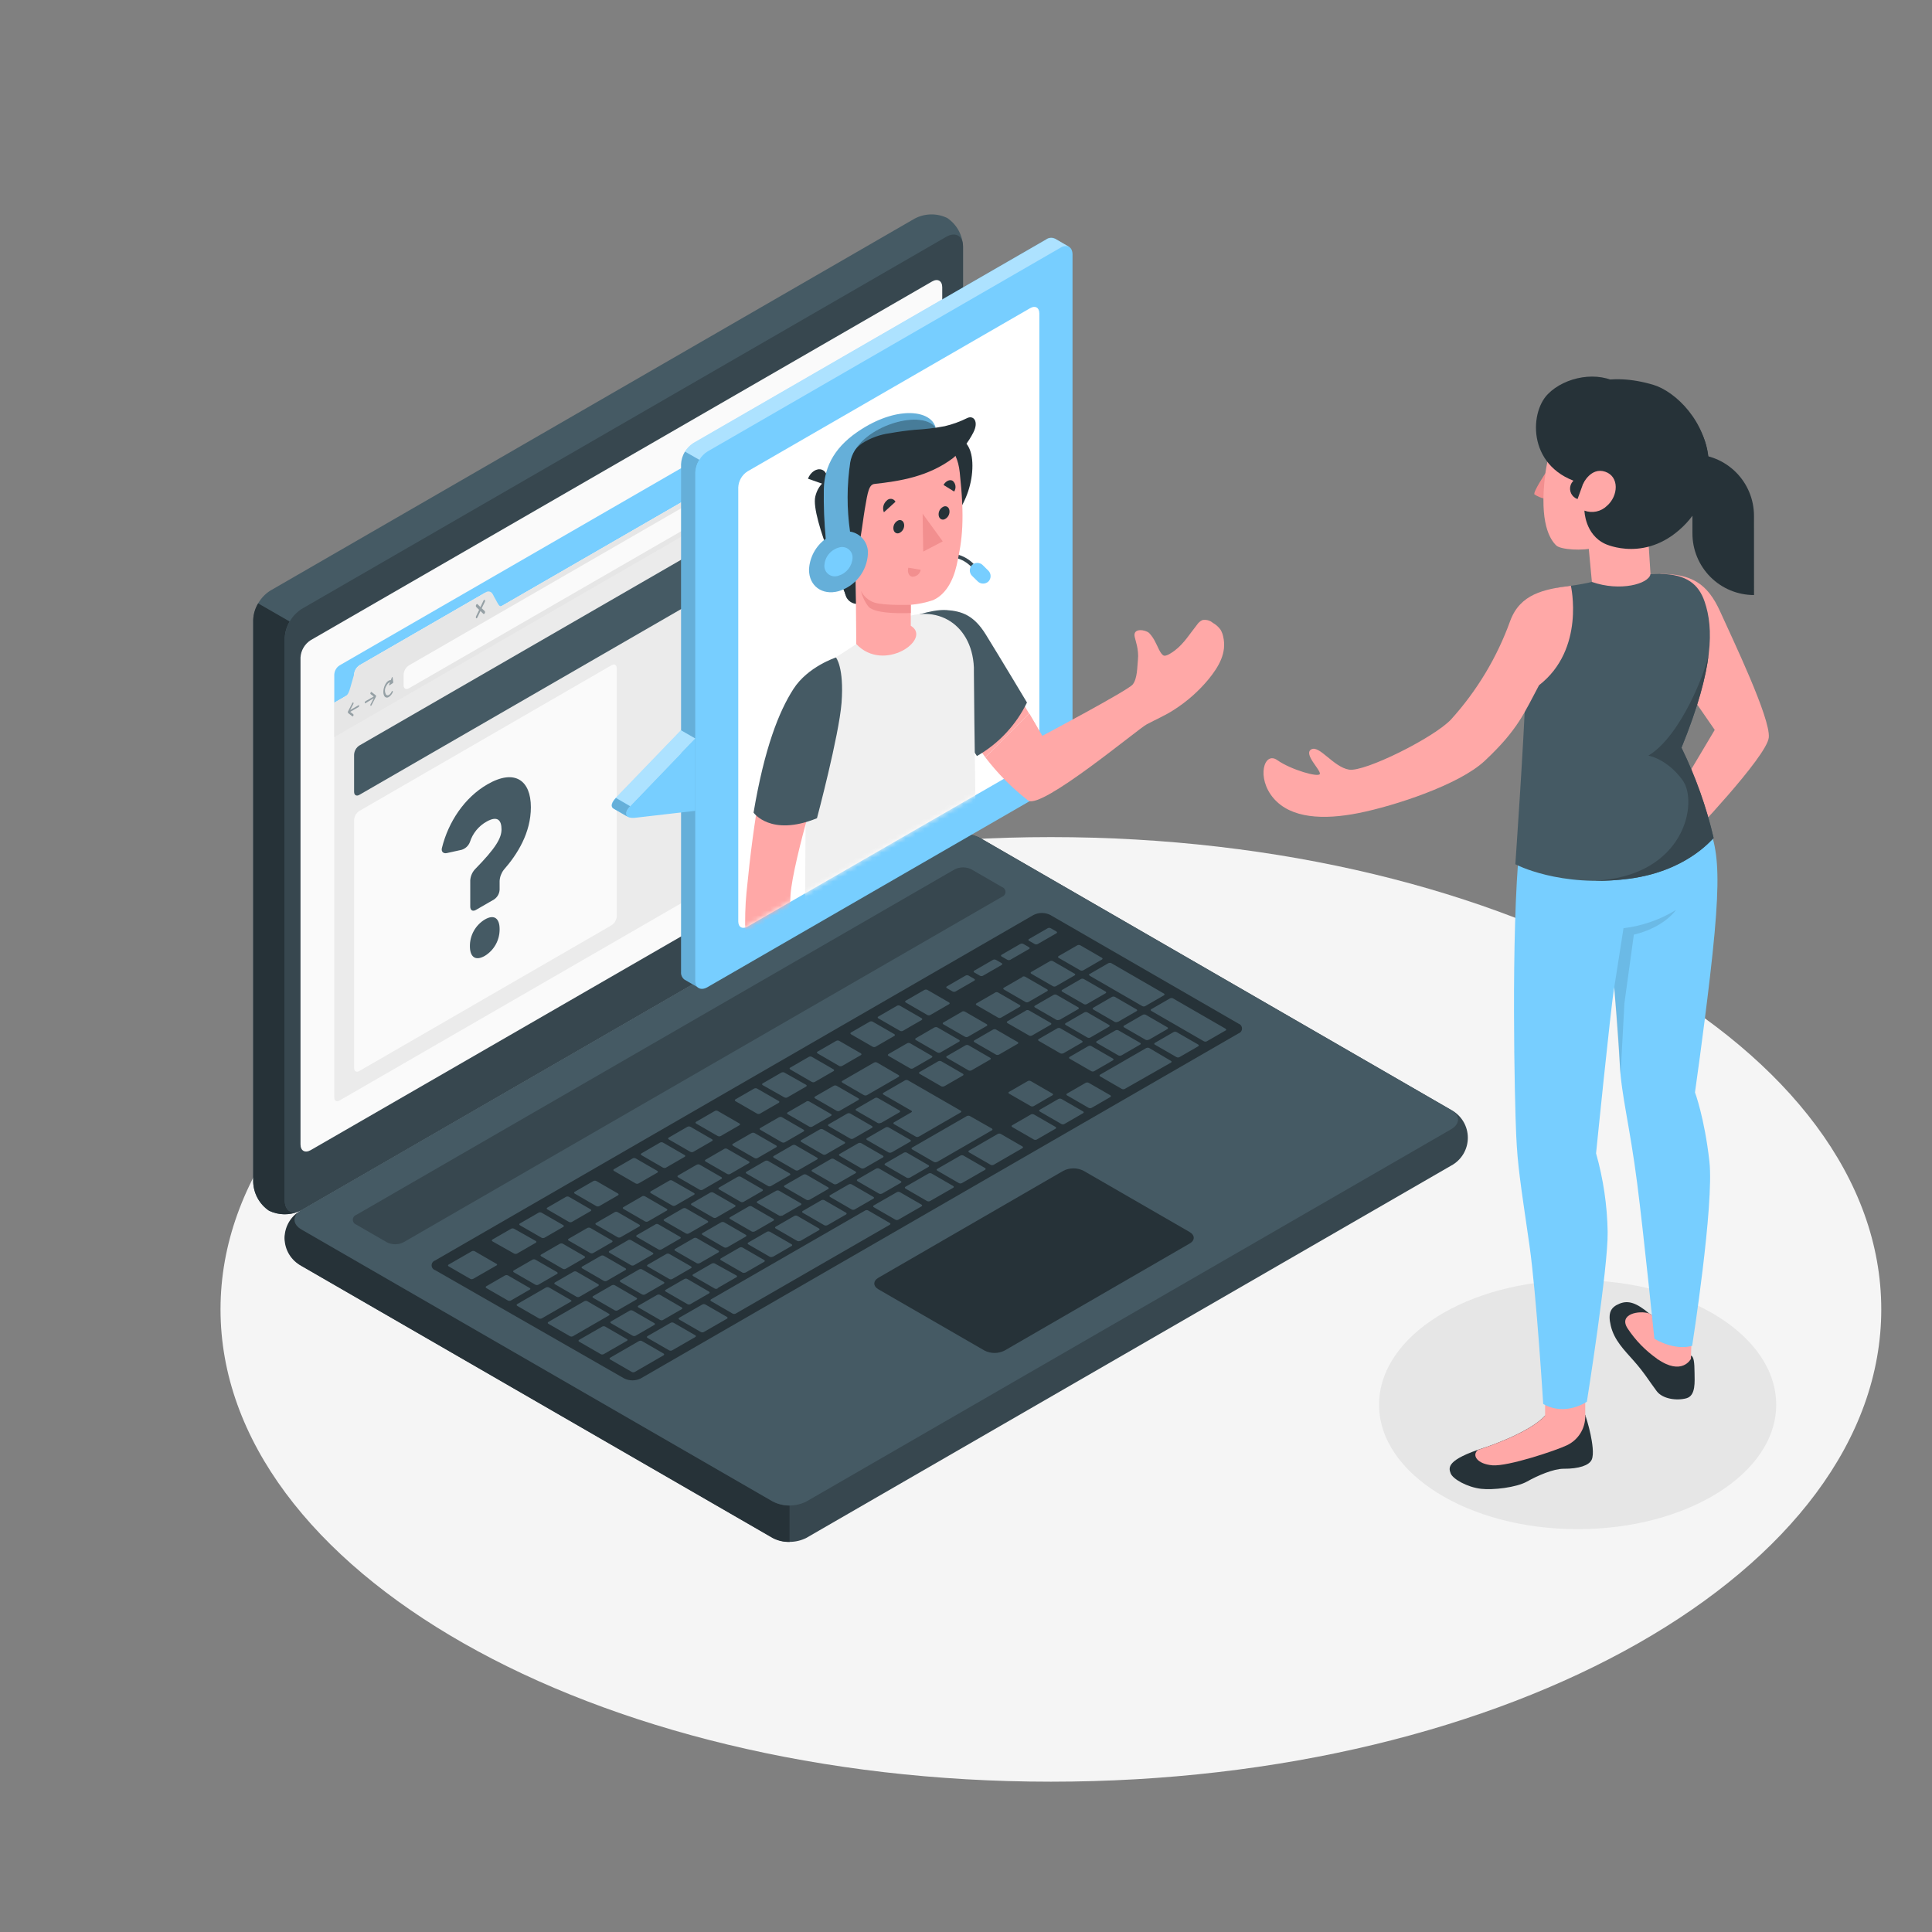 <svg width="400" height="400" viewBox="0 0 400 400" fill="none" xmlns="http://www.w3.org/2000/svg">
<rect x="0" y="0" width="400" height="400" fill="#808080" stroke="none"/>
<path d="M217.576 368.881C312.525 368.881 389.496 325.101 389.496 271.096C389.496 217.092 312.525 173.312 217.576 173.312C122.627 173.312 45.656 217.092 45.656 271.096C45.656 325.101 122.627 368.881 217.576 368.881Z" fill="#F5F5F5"/>
<path d="M326.632 316.599C349.337 316.599 367.744 305.059 367.744 290.823C367.744 276.587 349.337 265.047 326.632 265.047C303.926 265.047 285.52 276.587 285.52 290.823C285.52 305.059 303.926 316.599 326.632 316.599Z" fill="#E6E6E6"/>
<path d="M58.952 256.309C59.037 257.479 59.398 258.613 60.004 259.618C60.61 260.623 61.444 261.471 62.44 262.093L160 318.397C161.078 318.945 162.271 319.23 163.48 319.23C164.69 319.23 165.882 318.945 166.96 318.397L300.424 241.341C301.474 240.784 302.352 239.951 302.964 238.933C303.576 237.915 303.9 236.749 303.9 235.561C303.9 234.372 303.576 233.207 302.964 232.188C302.352 231.17 301.474 230.338 300.424 229.781L202.88 173.461C201.801 172.916 200.609 172.633 199.4 172.633C198.191 172.633 196.999 172.916 195.92 173.461L62.44 250.533C61.445 251.153 60.611 251.999 60.005 253.003C59.398 254.007 59.038 255.139 58.952 256.309Z" fill="#37474F"/>
<path d="M163.464 311.71V319.238C162.255 319.272 161.057 318.996 159.984 318.438L62.4 262.094C61.38 261.556 60.521 260.758 59.91 259.78C59.3 258.803 58.959 257.681 58.923 256.528C58.887 255.376 59.158 254.235 59.707 253.221C60.255 252.208 61.063 251.358 62.048 250.758C60.488 251.878 60.608 253.518 62.4 254.55L160 310.87C161.064 311.439 162.257 311.728 163.464 311.71Z" fill="#263238"/>
<path d="M55.688 250.654C54.719 249.995 53.919 249.117 53.352 248.092C52.785 247.066 52.467 245.921 52.424 244.75V128.342C52.489 127.135 52.839 125.961 53.444 124.914C54.048 123.867 54.891 122.978 55.904 122.318L189.368 45.262C190.404 44.712 191.555 44.414 192.729 44.392C193.902 44.37 195.063 44.624 196.12 45.134C197.089 45.794 197.889 46.671 198.456 47.697C199.023 48.723 199.341 49.867 199.384 51.038V167.446C199.318 168.653 198.969 169.828 198.364 170.874C197.76 171.921 196.917 172.81 195.904 173.47L62.44 250.534C61.402 251.081 60.251 251.377 59.078 251.398C57.905 251.419 56.744 251.164 55.688 250.654Z" fill="#455A64"/>
<path d="M62.024 250.746C61.025 251.194 59.941 251.418 58.846 251.403C57.752 251.387 56.674 251.133 55.688 250.658C54.719 249.999 53.919 249.121 53.352 248.095C52.785 247.07 52.467 245.925 52.424 244.754V128.346C52.462 127.135 52.815 125.955 53.448 124.922L59.976 128.682C59.349 129.717 58.996 130.896 58.952 132.106V248.522C58.952 250.586 60.296 251.506 62.024 250.746Z" fill="#263238"/>
<path d="M58.952 132.119V248.519C58.952 250.743 60.552 251.639 62.44 250.535L195.904 173.471C196.917 172.811 197.76 171.921 198.365 170.875C198.969 169.828 199.318 168.654 199.384 167.447V51.039C199.384 48.823 197.824 47.919 195.904 49.031L62.44 126.087C61.425 126.746 60.58 127.637 59.974 128.685C59.367 129.733 59.017 130.91 58.952 132.119Z" fill="#37474F"/>
<path d="M62.44 254.548L160 310.868C161.079 311.412 162.271 311.696 163.48 311.696C164.689 311.696 165.881 311.412 166.96 310.868L300.424 233.812C302.352 232.7 302.352 230.9 300.424 229.812L202.88 173.492C201.801 172.948 200.609 172.664 199.4 172.664C198.191 172.664 196.999 172.948 195.92 173.492L62.44 250.532C60.512 251.636 60.512 253.436 62.44 254.548Z" fill="#455A64"/>
<path d="M64.312 132.548L192.992 58.268C194.144 57.604 195.08 58.148 195.08 59.476V160.276C195.04 161 194.83 161.705 194.467 162.333C194.105 162.961 193.599 163.495 192.992 163.892L64.312 238.132C63.152 238.796 62.216 238.26 62.216 236.924V136.124C62.26 135.405 62.473 134.707 62.837 134.086C63.202 133.464 63.707 132.938 64.312 132.548Z" fill="#FAFAFA"/>
<path d="M73.76 251.534L197.648 179.998C198.186 179.722 198.783 179.578 199.388 179.578C199.993 179.578 200.589 179.722 201.128 179.998L207.464 183.654C207.672 183.727 207.852 183.863 207.979 184.043C208.107 184.222 208.175 184.437 208.175 184.658C208.175 184.878 208.107 185.093 207.979 185.273C207.852 185.453 207.672 185.589 207.464 185.662L83.56 257.19C83.021 257.466 82.425 257.61 81.82 257.61C81.215 257.61 80.618 257.466 80.08 257.19L73.76 253.542C73.552 253.469 73.371 253.333 73.244 253.153C73.116 252.973 73.048 252.758 73.048 252.538C73.048 252.317 73.116 252.102 73.244 251.923C73.371 251.743 73.552 251.607 73.76 251.534Z" fill="#37474F"/>
<path d="M90.088 260.965L213.976 189.437C214.516 189.165 215.112 189.023 215.716 189.023C216.32 189.023 216.916 189.165 217.456 189.437L256.432 211.941C256.64 212.014 256.82 212.15 256.948 212.33C257.075 212.51 257.144 212.725 257.144 212.945C257.144 213.166 257.075 213.381 256.948 213.561C256.82 213.741 256.64 213.876 256.432 213.949L132.688 285.373C132.148 285.647 131.55 285.79 130.944 285.79C130.338 285.79 129.741 285.647 129.2 285.373L90.096 262.973C89.884 262.905 89.699 262.772 89.567 262.592C89.436 262.412 89.364 262.195 89.363 261.972C89.362 261.749 89.432 261.532 89.562 261.351C89.692 261.17 89.876 261.035 90.088 260.965Z" fill="#263238"/>
<path d="M201.144 221.6L205.016 219.368C205.184 219.272 205.176 219.112 205.016 219.008L200.528 216.416C200.433 216.367 200.327 216.342 200.22 216.342C200.113 216.342 200.007 216.367 199.912 216.416L196.032 218.656C195.864 218.744 195.872 218.904 196.032 219.008L200.512 221.6C200.61 221.651 200.718 221.677 200.828 221.677C200.938 221.677 201.046 221.651 201.144 221.6ZM193.488 212.704L189.6 214.96C189.432 215.056 189.448 215.216 189.6 215.32L194.08 217.904C194.177 217.953 194.283 217.979 194.392 217.979C194.5 217.979 194.607 217.953 194.704 217.904L198.584 215.664C198.744 215.568 198.736 215.408 198.584 215.304L194.096 212.72C194.002 212.673 193.898 212.648 193.792 212.648C193.686 212.648 193.582 212.673 193.488 212.72V212.704ZM180.952 220L174.392 223.784C174.224 223.88 174.232 224.04 174.392 224.144L178.872 226.736C178.969 226.784 179.076 226.808 179.184 226.808C179.292 226.808 179.399 226.784 179.496 226.736L186.056 222.952C186.224 222.856 186.208 222.696 186.056 222.592L181.6 220C181.5 219.947 181.389 219.919 181.276 219.919C181.163 219.919 181.052 219.947 180.952 220ZM187.816 216L183.936 218.24C183.776 218.336 183.784 218.496 183.936 218.6L188.424 221.192C188.52 221.24 188.625 221.264 188.732 221.264C188.839 221.264 188.944 221.24 189.04 221.192L192.92 218.952C193.08 218.856 193.072 218.696 192.92 218.6L188.432 216C188.337 215.951 188.231 215.926 188.124 215.926C188.017 215.926 187.911 215.951 187.816 216ZM172.616 224.8L168.736 227.032C168.576 227.128 168.584 227.288 168.736 227.392L173.224 229.984C173.319 230.033 173.425 230.059 173.532 230.059C173.639 230.059 173.745 230.033 173.84 229.984L177.72 227.744C177.88 227.656 177.872 227.496 177.72 227.392L173.216 224.8C173.121 224.751 173.015 224.726 172.908 224.726C172.801 224.726 172.695 224.751 172.6 224.8H172.616ZM166.944 228.072L163.072 230.312C162.904 230.4 162.912 230.56 163.072 230.664L167.56 233.256C167.656 233.304 167.761 233.328 167.868 233.328C167.975 233.328 168.08 233.304 168.176 233.256L172.056 231.016C172.224 230.92 172.208 230.76 172.056 230.656L167.576 228.064C167.477 228.01 167.366 227.981 167.253 227.979C167.14 227.978 167.028 228.004 166.928 228.056L166.944 228.072ZM184.592 238.6L188.472 236.36C188.632 236.264 188.624 236.104 188.472 236L183.984 233.416C183.889 233.367 183.783 233.342 183.676 233.342C183.569 233.342 183.463 233.367 183.368 233.416L179.488 235.656C179.32 235.752 179.336 235.912 179.488 236.016L183.968 238.6C184.064 238.644 184.168 238.666 184.274 238.663C184.379 238.66 184.483 238.633 184.576 238.584L184.592 238.6ZM178.92 241.872L182.8 239.632C182.968 239.536 182.952 239.376 182.8 239.272L178.32 236.688C178.223 236.639 178.116 236.613 178.008 236.613C177.899 236.613 177.793 236.639 177.696 236.688L173.816 238.928C173.656 239.024 173.664 239.184 173.816 239.288L178.304 241.88C178.399 241.921 178.503 241.94 178.607 241.936C178.71 241.932 178.812 241.905 178.904 241.856L178.92 241.872ZM173.248 245.144L177.128 242.904C177.296 242.808 177.288 242.648 177.128 242.552L172.648 239.96C172.553 239.911 172.447 239.886 172.34 239.886C172.233 239.886 172.127 239.911 172.032 239.96L168.152 242.2C167.984 242.296 167.992 242.456 168.152 242.56L172.64 245.152C172.734 245.192 172.836 245.211 172.939 245.206C173.041 245.202 173.141 245.176 173.232 245.128L173.248 245.144ZM167.584 248.416L171.464 246.176C171.624 246.088 171.616 245.928 171.464 245.824L166.936 243.2C166.841 243.151 166.735 243.126 166.628 243.126C166.521 243.126 166.415 243.151 166.32 243.2L162.44 245.432C162.272 245.528 162.288 245.688 162.44 245.792L166.92 248.384C167.018 248.44 167.129 248.471 167.242 248.473C167.355 248.476 167.467 248.451 167.568 248.4L167.584 248.416ZM195.488 224.912L199.368 222.672C199.528 222.576 199.52 222.416 199.368 222.312L194.88 219.72C194.784 219.673 194.679 219.648 194.572 219.648C194.465 219.648 194.36 219.673 194.264 219.72L190.384 221.96C190.224 222.056 190.232 222.216 190.384 222.312L194.872 224.904C194.966 224.948 195.069 224.97 195.173 224.968C195.277 224.967 195.379 224.942 195.472 224.896L195.488 224.912ZM190.256 235.312L198.912 230.312C199.08 230.216 199.064 230.056 198.912 229.96L188 223.672C187.903 223.623 187.796 223.597 187.688 223.597C187.579 223.597 187.473 223.623 187.376 223.672L182.904 226.256C182.736 226.352 182.744 226.512 182.904 226.616L188.664 229.944C188.848 230.048 188.856 230.208 188.664 230.296L185.088 232.368C184.92 232.464 184.928 232.624 185.088 232.728L189.576 235.312C189.677 235.37 189.792 235.4 189.908 235.4C190.024 235.4 190.139 235.37 190.24 235.312H190.256ZM161.28 231.312L157.4 233.552C157.232 233.648 157.248 233.808 157.4 233.904L161.88 236.496C161.977 236.545 162.083 236.571 162.192 236.571C162.3 236.571 162.407 236.545 162.504 236.496L166.376 234.256C166.544 234.16 166.536 234 166.376 233.896L161.888 231.304C161.789 231.259 161.681 231.238 161.573 231.242C161.465 231.247 161.359 231.276 161.264 231.328L161.28 231.312ZM155.608 234.584L151.728 236.824C151.568 236.92 151.576 237.08 151.728 237.184L156.216 239.768C156.311 239.817 156.417 239.843 156.524 239.843C156.631 239.843 156.737 239.817 156.832 239.768L160.712 237.528C160.872 237.432 160.864 237.272 160.712 237.168L156.224 234.584C156.125 234.535 156.016 234.511 155.906 234.513C155.796 234.516 155.688 234.546 155.592 234.6L155.608 234.584ZM127.28 271.288C127.376 271.336 127.481 271.36 127.588 271.36C127.695 271.36 127.8 271.336 127.896 271.288L131.776 269.048C131.944 268.952 131.936 268.792 131.776 268.696L127.296 266.104C127.199 266.057 127.092 266.032 126.984 266.032C126.876 266.032 126.769 266.057 126.672 266.104L122.8 268.344C122.632 268.44 122.64 268.6 122.8 268.704L127.28 271.288ZM110.24 260.8L106.36 263.04C106.2 263.136 106.208 263.296 106.36 263.4L110.848 265.984C110.943 266.033 111.049 266.059 111.156 266.059C111.263 266.059 111.369 266.033 111.464 265.984L115.344 263.744C115.504 263.648 115.496 263.488 115.344 263.384L110.856 260.8C110.761 260.751 110.655 260.726 110.548 260.726C110.441 260.726 110.335 260.751 110.24 260.8ZM119.368 268.48C119.464 268.528 119.569 268.552 119.676 268.552C119.783 268.552 119.888 268.528 119.984 268.48L123.864 266.24C124.024 266.144 124.016 265.984 123.864 265.88L119.376 263.288C119.281 263.239 119.175 263.214 119.068 263.214C118.961 263.214 118.855 263.239 118.76 263.288L114.88 265.528C114.72 265.624 114.728 265.776 114.88 265.88L119.368 268.48ZM137.272 273.28L141.152 271.04C141.32 270.952 141.304 270.792 141.152 270.688L136.672 268.096C136.575 268.047 136.468 268.021 136.36 268.021C136.251 268.021 136.145 268.047 136.048 268.096L132.168 270.328C132.008 270.424 132.016 270.584 132.168 270.688L136.656 273.28C136.751 273.331 136.856 273.358 136.963 273.359C137.07 273.36 137.176 273.336 137.272 273.288V273.28ZM130.984 276.544C131.081 276.592 131.188 276.616 131.296 276.616C131.404 276.616 131.511 276.592 131.608 276.544L135.48 274.304C135.648 274.208 135.64 274.048 135.48 273.944L130.992 271.352C130.897 271.303 130.791 271.278 130.684 271.278C130.577 271.278 130.471 271.303 130.376 271.352L126.48 273.6C126.312 273.688 126.32 273.848 126.48 273.952L130.984 276.544ZM115.912 257.504L112.032 259.744C111.864 259.84 111.872 260 112.032 260.096L116.512 262.688C116.607 262.737 116.713 262.763 116.82 262.763C116.927 262.763 117.033 262.737 117.128 262.688L121.008 260.448C121.176 260.352 121.168 260.192 121.008 260.088L116.52 257.496C116.424 257.453 116.319 257.432 116.214 257.434C116.109 257.437 116.005 257.464 115.912 257.512V257.504ZM144.256 241.136L140.376 243.376C140.208 243.472 140.224 243.632 140.376 243.736L144.856 246.32C144.953 246.369 145.059 246.395 145.168 246.395C145.276 246.395 145.383 246.369 145.48 246.32L149.36 244.08C149.52 243.984 149.512 243.824 149.36 243.72L144.872 241.136C144.776 241.088 144.67 241.064 144.563 241.066C144.456 241.067 144.351 241.094 144.256 241.144V241.136ZM121.6 254.24L117.72 256.48C117.56 256.576 117.568 256.736 117.72 256.832L122.208 259.424C122.303 259.473 122.409 259.499 122.516 259.499C122.623 259.499 122.729 259.473 122.824 259.424L126.704 257.184C126.872 257.088 126.856 256.928 126.704 256.824L122.224 254.232C122.126 254.186 122.019 254.163 121.911 254.164C121.803 254.166 121.696 254.192 121.6 254.24ZM149.944 237.872L146.072 240.112C145.904 240.208 145.912 240.368 146.072 240.472L150.56 243.056C150.655 243.105 150.761 243.131 150.868 243.131C150.975 243.131 151.081 243.105 151.176 243.056L155.056 240.816C155.224 240.72 155.216 240.56 155.056 240.456L150.576 237.872C150.475 237.818 150.362 237.789 150.248 237.789C150.133 237.789 150.021 237.818 149.92 237.872H149.944ZM138.608 244.416L134.728 246.656C134.568 246.752 134.576 246.912 134.728 247.016L139.2 249.6C139.296 249.648 139.401 249.672 139.508 249.672C139.615 249.672 139.72 249.648 139.816 249.6L143.696 247.36C143.864 247.264 143.848 247.104 143.696 247.008L139.2 244.432C139.106 244.381 139.001 244.352 138.894 244.35C138.787 244.347 138.68 244.37 138.584 244.416H138.608ZM132.944 247.688L129.064 249.928C128.896 250.024 128.904 250.184 129.064 250.288L133.552 252.88C133.647 252.929 133.753 252.955 133.86 252.955C133.967 252.955 134.073 252.929 134.168 252.88L138.048 250.64C138.216 250.544 138.208 250.384 138.048 250.288L133.56 247.696C133.462 247.644 133.352 247.616 133.241 247.614C133.13 247.613 133.019 247.638 132.92 247.688H132.944ZM127.272 250.968L123.392 253.208C123.224 253.296 123.24 253.456 123.392 253.56L127.872 256.152C127.969 256.201 128.075 256.227 128.184 256.227C128.292 256.227 128.399 256.201 128.496 256.152L132.376 253.92C132.536 253.824 132.528 253.664 132.376 253.56L127.888 250.968C127.79 250.915 127.68 250.887 127.568 250.887C127.456 250.887 127.346 250.915 127.248 250.968H127.272ZM156.248 254.968L160.128 252.728C160.296 252.632 160.288 252.472 160.128 252.368L155.64 249.776C155.544 249.729 155.439 249.704 155.332 249.704C155.225 249.704 155.12 249.729 155.024 249.776L151.144 252.016C150.976 252.112 150.984 252.272 151.144 252.368L155.632 254.96C155.725 255.004 155.826 255.026 155.929 255.025C156.031 255.024 156.132 254.999 156.224 254.952L156.248 254.968ZM206.04 205.504L202.16 207.744C202 207.84 202.008 208 202.16 208.096L206.648 210.688C206.743 210.737 206.849 210.763 206.956 210.763C207.063 210.763 207.169 210.737 207.264 210.688L211.144 208.448C211.312 208.352 211.296 208.192 211.144 208.088L206.664 205.496C206.564 205.444 206.454 205.416 206.341 205.414C206.228 205.413 206.117 205.438 206.016 205.488L206.04 205.504ZM199.176 209.464L195.304 211.704C195.136 211.8 195.144 211.96 195.304 212.064L199.792 214.648C199.887 214.697 199.993 214.723 200.1 214.723C200.207 214.723 200.313 214.697 200.408 214.648L204.288 212.408C204.456 212.312 204.448 212.152 204.288 212.048L199.808 209.464C199.709 209.407 199.596 209.376 199.482 209.373C199.367 209.37 199.254 209.396 199.152 209.448L199.176 209.464ZM211.712 202.264L207.832 204.504C207.664 204.592 207.68 204.752 207.832 204.856L212.312 207.448C212.409 207.496 212.516 207.52 212.624 207.52C212.732 207.52 212.839 207.496 212.936 207.448L216.816 205.208C216.976 205.112 216.968 204.952 216.816 204.848L212.328 202.256C212.233 202.197 212.125 202.162 212.013 202.155C211.901 202.148 211.789 202.169 211.688 202.216L211.712 202.264ZM182.368 232.52L186.248 230.28C186.408 230.184 186.4 230.024 186.248 229.92L181.76 227.336C181.665 227.287 181.559 227.262 181.452 227.262C181.345 227.262 181.239 227.287 181.144 227.336L177.264 229.576C177.104 229.672 177.112 229.832 177.264 229.936L181.752 232.52C181.848 232.558 181.951 232.574 182.053 232.565C182.156 232.557 182.255 232.525 182.344 232.472L182.368 232.52ZM218 199C217.903 198.951 217.796 198.925 217.688 198.925C217.579 198.925 217.473 198.951 217.376 199L213.504 201.232C213.336 201.328 213.344 201.488 213.504 201.592L217.992 204.184C218.087 204.233 218.193 204.259 218.3 204.259C218.407 204.259 218.513 204.233 218.608 204.184L222.488 201.944C222.656 201.856 222.648 201.696 222.488 201.592L218 199ZM161.92 251.72L165.8 249.488C165.968 249.392 165.952 249.232 165.8 249.128L161.32 246.536C161.223 246.487 161.116 246.461 161.008 246.461C160.899 246.461 160.793 246.487 160.696 246.536L156.8 248.72C156.64 248.808 156.648 248.968 156.8 249.072L161.288 251.664C161.381 251.713 161.485 251.74 161.591 251.741C161.697 251.742 161.801 251.719 161.896 251.672L161.92 251.72ZM231.44 211.584L235.32 209.344C235.488 209.248 235.472 209.088 235.32 208.992L230.84 206.4C230.743 206.351 230.636 206.325 230.528 206.325C230.419 206.325 230.313 206.351 230.216 206.4L226.344 208.64C226.176 208.736 226.184 208.896 226.344 209L230.832 211.592C230.927 211.626 231.029 211.639 231.13 211.629C231.231 211.619 231.328 211.588 231.416 211.536L231.44 211.584ZM219.368 211.16L223.248 208.92C223.408 208.824 223.4 208.664 223.248 208.56L218.76 205.976C218.665 205.927 218.559 205.902 218.452 205.902C218.345 205.902 218.239 205.927 218.144 205.976L214.264 208.216C214.096 208.312 214.112 208.472 214.264 208.576L218.744 211.16C218.841 211.198 218.945 211.214 219.049 211.205C219.153 211.197 219.254 211.165 219.344 211.112L219.368 211.16ZM224.408 202.704C224.311 202.655 224.204 202.629 224.096 202.629C223.987 202.629 223.881 202.655 223.784 202.704L219.912 204.944C219.744 205.04 219.752 205.2 219.912 205.304L224.4 207.888C224.495 207.937 224.601 207.963 224.708 207.963C224.815 207.963 224.921 207.937 225.016 207.888L228.896 205.648C229.064 205.552 229.056 205.392 228.896 205.288L224.408 202.704ZM225.6 202.008L236.496 208.304C236.592 208.352 236.697 208.376 236.804 208.376C236.911 208.376 237.016 208.352 237.112 208.304L240.992 206.064C241.152 205.968 241.144 205.808 240.992 205.712L230.096 199.416C230 199.369 229.895 199.344 229.788 199.344C229.681 199.344 229.576 199.369 229.48 199.416L225.6 201.656C225.392 201.704 225.4 201.864 225.6 201.96V202.008ZM212.448 209.208L208.568 211.448C208.408 211.544 208.416 211.704 208.568 211.808L213.056 214.392C213.151 214.441 213.257 214.467 213.364 214.467C213.471 214.467 213.577 214.441 213.672 214.392L217.552 212.152C217.72 212.056 217.704 211.896 217.552 211.792L213.072 209.208C212.974 209.151 212.864 209.119 212.751 209.115C212.638 209.111 212.526 209.135 212.424 209.184L212.448 209.208ZM169.76 233.816L165.88 236.056C165.712 236.152 165.728 236.312 165.88 236.416L170.36 239.008C170.457 239.057 170.563 239.083 170.672 239.083C170.78 239.083 170.887 239.057 170.984 239.008L174.856 236.768C175.024 236.672 175.016 236.52 174.856 236.416L170.4 233.832C170.302 233.779 170.193 233.749 170.082 233.746C169.97 233.744 169.86 233.768 169.76 233.816ZM225.128 214.8C225.225 214.849 225.331 214.875 225.44 214.875C225.548 214.875 225.655 214.849 225.752 214.8L229.632 212.56C229.792 212.472 229.784 212.312 229.632 212.208L225.12 209.6C225.024 209.553 224.919 209.528 224.812 209.528C224.705 209.528 224.6 209.553 224.504 209.6L220.624 211.84C220.456 211.936 220.472 212.096 220.624 212.2L225.128 214.8ZM175.424 230.544L171.552 232.784C171.384 232.88 171.392 233.04 171.552 233.144L176.04 235.736C176.136 235.784 176.241 235.808 176.348 235.808C176.455 235.808 176.56 235.784 176.656 235.736L180.536 233.496C180.704 233.4 180.696 233.24 180.536 233.144L176.056 230.552C175.959 230.501 175.851 230.473 175.741 230.471C175.631 230.47 175.522 230.495 175.424 230.544ZM132.936 268C133.032 268.048 133.137 268.072 133.244 268.072C133.351 268.072 133.456 268.048 133.552 268L137.432 265.76C137.592 265.664 137.584 265.504 137.432 265.408L132.944 262.816C132.849 262.767 132.743 262.742 132.636 262.742C132.529 262.742 132.423 262.767 132.328 262.816L128.448 265.056C128.288 265.152 128.296 265.312 128.448 265.416L132.936 268ZM124.408 260L120.528 262.232C120.36 262.328 120.368 262.488 120.528 262.592L125.008 265.184C125.105 265.233 125.211 265.259 125.32 265.259C125.428 265.259 125.535 265.233 125.632 265.184L129.504 262.944C129.672 262.856 129.664 262.696 129.504 262.592L125.024 260C124.929 259.951 124.823 259.926 124.716 259.926C124.609 259.926 124.503 259.951 124.408 260ZM139.2 264.8L143.072 262.56C143.24 262.464 143.232 262.304 143.072 262.2L138.584 259.616C138.489 259.567 138.383 259.542 138.276 259.542C138.169 259.542 138.063 259.567 137.968 259.616L134.088 261.856C133.92 261.952 133.928 262.112 134.088 262.216L138.568 264.8C138.666 264.851 138.774 264.877 138.884 264.877C138.994 264.877 139.102 264.851 139.2 264.8ZM144.864 261.528L148.744 259.288C148.912 259.192 148.896 259.032 148.744 258.928L144.264 256.344C144.167 256.295 144.06 256.269 143.952 256.269C143.843 256.269 143.737 256.295 143.64 256.344L139.76 258.584C139.6 258.68 139.608 258.84 139.76 258.944L144.248 261.528C144.349 261.577 144.46 261.599 144.572 261.593C144.684 261.588 144.792 261.554 144.888 261.496L144.864 261.528ZM150.536 258.256L154.416 256.016C154.576 255.92 154.568 255.76 154.416 255.656L149.928 253.064C149.832 253.017 149.727 252.992 149.62 252.992C149.513 252.992 149.408 253.017 149.312 253.064L145.432 255.304C145.264 255.4 145.28 255.56 145.432 255.656L149.912 258.248C150.014 258.298 150.126 258.322 150.239 258.317C150.352 258.313 150.462 258.281 150.56 258.224L150.536 258.256ZM130.048 256.76L126.168 259C126.008 259.096 126.016 259.256 126.168 259.36L130.656 261.952C130.752 262 130.857 262.024 130.964 262.024C131.071 262.024 131.176 262 131.272 261.952L135.152 259.712C135.32 259.616 135.304 259.456 135.152 259.36L130.672 256.768C130.581 256.718 130.48 256.689 130.376 256.682C130.273 256.675 130.169 256.691 130.072 256.728L130.048 256.76ZM135.72 253.488L131.84 255.728C131.672 255.824 131.688 255.984 131.84 256.088L136.32 258.68C136.417 258.728 136.524 258.752 136.632 258.752C136.74 258.752 136.847 258.728 136.944 258.68L140.824 256.44C140.984 256.344 140.976 256.184 140.824 256.088L136.336 253.496C136.247 253.445 136.147 253.414 136.045 253.407C135.942 253.4 135.839 253.417 135.744 253.456L135.72 253.488ZM158.4 240.368L154.528 242.608C154.36 242.704 154.368 242.864 154.528 242.96L159.016 245.552C159.111 245.601 159.217 245.627 159.324 245.627C159.431 245.627 159.537 245.601 159.632 245.552L163.512 243.312C163.68 243.216 163.672 243.056 163.512 242.952L159.032 240.36C158.933 240.313 158.825 240.289 158.715 240.29C158.605 240.292 158.498 240.318 158.4 240.368ZM152.736 243.64L148.856 245.88C148.688 245.976 148.704 246.136 148.856 246.232L153.336 248.824C153.433 248.873 153.539 248.899 153.648 248.899C153.756 248.899 153.863 248.873 153.96 248.824L157.84 246.584C158 246.488 157.992 246.328 157.84 246.224L153.352 243.632C153.258 243.589 153.155 243.567 153.051 243.568C152.947 243.57 152.845 243.594 152.752 243.64H152.736ZM164.072 237.096L160.192 239.336C160.032 239.424 160.04 239.584 160.192 239.688L164.68 242.28C164.775 242.329 164.881 242.355 164.988 242.355C165.095 242.355 165.201 242.329 165.296 242.28L169.176 240.048C169.336 239.952 169.328 239.792 169.176 239.688L164.688 237.096C164.595 237.05 164.492 237.026 164.388 237.026C164.284 237.026 164.181 237.05 164.088 237.096H164.072ZM141.4 250.184L137.52 252.424C137.352 252.52 137.36 252.68 137.52 252.784L142.008 255.368C142.103 255.417 142.209 255.443 142.316 255.443C142.423 255.443 142.529 255.417 142.624 255.368L146.504 253.128C146.672 253.032 146.664 252.872 146.504 252.768L142.016 250.184C141.923 250.138 141.82 250.114 141.716 250.114C141.612 250.114 141.509 250.138 141.416 250.184H141.4ZM147.064 246.912L143.184 249.152C143.024 249.248 143.032 249.408 143.184 249.512L147.672 252.096C147.767 252.145 147.873 252.171 147.98 252.171C148.087 252.171 148.193 252.145 148.288 252.096L152.168 249.856C152.336 249.76 152.32 249.6 152.168 249.496L147.68 246.912C147.587 246.866 147.484 246.842 147.38 246.842C147.276 246.842 147.173 246.866 147.08 246.912H147.064ZM142.928 270.016L146.808 267.776C146.968 267.68 146.96 267.52 146.808 267.424L142.312 264.8C142.217 264.751 142.111 264.726 142.004 264.726C141.897 264.726 141.791 264.751 141.696 264.8L137.816 267.04C137.648 267.136 137.664 267.296 137.816 267.4L142.296 269.992C142.394 270.047 142.504 270.078 142.617 270.082C142.73 270.087 142.842 270.064 142.944 270.016H142.928ZM109.656 266.656L105.176 264.072C105.079 264.023 104.972 263.997 104.864 263.997C104.755 263.997 104.649 264.023 104.552 264.072L100.672 266.312C100.512 266.408 100.52 266.568 100.672 266.672L105.16 269.256C105.255 269.305 105.361 269.331 105.468 269.331C105.575 269.331 105.681 269.305 105.776 269.256L109.656 267.016C109.864 266.92 109.848 266.76 109.672 266.656H109.656ZM118.152 269.152L113.672 266.56C113.575 266.513 113.468 266.488 113.36 266.488C113.252 266.488 113.145 266.513 113.048 266.56L107.08 270C106.92 270.096 106.928 270.256 107.08 270.36L111.568 272.952C111.663 273.001 111.769 273.027 111.876 273.027C111.983 273.027 112.089 273.001 112.184 272.952L118.152 269.512C118.4 269.416 118.344 269.256 118.168 269.152H118.152ZM102.776 261.656L98.296 259.064C98.199 259.015 98.092 258.989 97.984 258.989C97.876 258.989 97.769 259.015 97.672 259.064L92.872 261.824C92.712 261.92 92.72 262.08 92.872 262.176L97.36 264.768C97.455 264.817 97.561 264.843 97.668 264.843C97.775 264.843 97.881 264.817 97.976 264.768L102.776 262.008C102.984 261.912 102.968 261.752 102.792 261.656H102.776ZM106.44 259.536C106.535 259.585 106.641 259.611 106.748 259.611C106.855 259.611 106.961 259.585 107.056 259.536L110.936 257.296C111.096 257.2 111.088 257.04 110.936 256.936L106.44 254.4C106.345 254.351 106.239 254.326 106.132 254.326C106.025 254.326 105.919 254.351 105.824 254.4L101.944 256.64C101.784 256.736 101.792 256.896 101.944 257L106.44 259.536ZM126.072 272L121.6 269.4C121.505 269.351 121.399 269.326 121.292 269.326C121.185 269.326 121.079 269.351 120.984 269.4L113.52 273.704C113.36 273.8 113.368 273.96 113.52 274.064L118.008 276.648C118.103 276.697 118.209 276.723 118.316 276.723C118.423 276.723 118.529 276.697 118.624 276.648L126.08 272.344C126.256 272.256 126.248 272.096 126.072 272ZM129.792 277.248L125.304 274.656C125.208 274.609 125.103 274.584 124.996 274.584C124.889 274.584 124.784 274.609 124.688 274.656L119.888 277.408C119.728 277.504 119.736 277.664 119.888 277.768L124.376 280.36C124.472 280.408 124.577 280.432 124.684 280.432C124.791 280.432 124.896 280.408 124.992 280.36L129.792 277.608C129.976 277.504 129.968 277.344 129.792 277.24V277.248ZM148.6 235.2C148.697 235.248 148.804 235.272 148.912 235.272C149.02 235.272 149.127 235.248 149.224 235.2L153.104 232.96C153.264 232.864 153.256 232.704 153.104 232.608L148.616 230.016C148.521 229.967 148.415 229.942 148.308 229.942C148.201 229.942 148.095 229.967 148 230.016L144.12 232.256C143.952 232.352 143.968 232.512 144.12 232.616L148.6 235.2ZM137.264 241.744C137.361 241.793 137.467 241.819 137.576 241.819C137.684 241.819 137.791 241.793 137.888 241.744L141.76 239.504C141.928 239.416 141.92 239.256 141.76 239.152L137.272 236.56C137.176 236.513 137.071 236.488 136.964 236.488C136.857 236.488 136.752 236.513 136.656 236.56L132.8 238.8C132.632 238.896 132.64 239.056 132.8 239.16L137.264 241.744ZM112.12 256.256C112.217 256.305 112.323 256.331 112.432 256.331C112.54 256.331 112.647 256.305 112.744 256.256L116.616 254.016C116.784 253.92 116.776 253.76 116.616 253.656L112.128 251.072C112.033 251.023 111.927 250.998 111.82 250.998C111.713 250.998 111.607 251.023 111.512 251.072L107.632 253.312C107.464 253.408 107.48 253.568 107.632 253.672L112.12 256.256ZM142.936 238.472C143.032 238.52 143.137 238.544 143.244 238.544C143.351 238.544 143.456 238.52 143.552 238.472L147.432 236.232C147.6 236.136 147.584 235.976 147.432 235.88L142.952 233.288C142.855 233.239 142.748 233.213 142.64 233.213C142.531 233.213 142.425 233.239 142.328 233.288L138.448 235.528C138.288 235.624 138.296 235.784 138.448 235.888L142.936 238.472ZM131.6 245.016C131.695 245.065 131.801 245.091 131.908 245.091C132.015 245.091 132.121 245.065 132.216 245.016L136.096 242.784C136.256 242.688 136.248 242.528 136.096 242.424L131.608 239.832C131.513 239.783 131.407 239.758 131.3 239.758C131.193 239.758 131.087 239.783 130.992 239.832L127.112 242.072C126.952 242.16 126.96 242.32 127.112 242.424L131.6 245.016ZM132.912 277.656C132.815 277.607 132.708 277.581 132.6 277.581C132.491 277.581 132.385 277.607 132.288 277.656L126.32 281.104C126.16 281.2 126.168 281.36 126.32 281.456L130.808 284.048C130.903 284.097 131.009 284.123 131.116 284.123C131.223 284.123 131.329 284.097 131.424 284.048L137.392 280.6C137.552 280.504 137.544 280.344 137.392 280.24L132.912 277.656ZM123.464 249.712C123.56 249.76 123.665 249.784 123.772 249.784C123.879 249.784 123.984 249.76 124.08 249.712L127.96 247.472C128.12 247.376 128.112 247.216 127.96 247.112L123.472 244.52C123.376 244.473 123.271 244.448 123.164 244.448C123.057 244.448 122.952 244.473 122.856 244.52L118.976 246.76C118.816 246.856 118.824 247.016 118.976 247.112L123.464 249.712ZM117.792 252.984C117.887 253.033 117.993 253.059 118.1 253.059C118.207 253.059 118.313 253.033 118.408 252.984L122.288 250.744C122.456 250.648 122.448 250.488 122.288 250.384L117.808 247.792C117.711 247.745 117.604 247.72 117.496 247.72C117.388 247.72 117.281 247.745 117.184 247.792L113.312 250.032C113.144 250.128 113.152 250.288 113.312 250.384L117.792 252.984ZM237.936 216.984C237.841 216.935 237.735 216.91 237.628 216.91C237.521 216.91 237.415 216.935 237.32 216.984L227.768 222.496C227.608 222.592 227.616 222.752 227.768 222.856L232.256 225.448C232.352 225.496 232.457 225.52 232.564 225.52C232.671 225.52 232.776 225.496 232.872 225.448L242.44 220C242.608 219.904 242.6 219.744 242.44 219.648L237.936 216.984ZM225.4 224.184C225.304 224.137 225.199 224.112 225.092 224.112C224.985 224.112 224.88 224.137 224.784 224.184L220.904 226.424C220.744 226.52 220.752 226.68 220.904 226.776L225.392 229.368C225.488 229.416 225.593 229.44 225.7 229.44C225.807 229.44 225.912 229.416 226.008 229.368L229.888 227.128C230.048 227.032 230.04 226.872 229.888 226.768L225.4 224.184ZM148.6 266.672L152.48 264.432C152.648 264.336 152.64 264.176 152.48 264.08L148 261.6C147.905 261.551 147.799 261.526 147.692 261.526C147.585 261.526 147.479 261.551 147.384 261.6L143.504 263.84C143.336 263.936 143.344 264.096 143.504 264.2L147.992 266.792C148.091 266.832 148.199 266.849 148.306 266.84C148.412 266.832 148.516 266.799 148.608 266.744L148.6 266.672ZM214.056 230.736C213.961 230.687 213.855 230.662 213.748 230.662C213.641 230.662 213.535 230.687 213.44 230.736L209.56 232.976C209.392 233.072 209.408 233.232 209.56 233.336L214.04 235.92C214.137 235.969 214.243 235.995 214.352 235.995C214.46 235.995 214.567 235.969 214.664 235.92L218.544 233.68C218.704 233.584 218.696 233.424 218.544 233.32L214.056 230.736ZM243.6 213.68C243.503 213.631 243.396 213.606 243.288 213.606C243.179 213.606 243.073 213.631 242.976 213.68L239.096 215.92C238.936 216.016 238.944 216.176 239.096 216.28L243.584 218.864C243.679 218.913 243.785 218.939 243.892 218.939C243.999 218.939 244.105 218.913 244.2 218.864L248.08 216.624C248.248 216.528 248.232 216.368 248.08 216.264L243.6 213.68ZM253.752 212.992L242.856 206.704C242.761 206.655 242.655 206.63 242.548 206.63C242.441 206.63 242.335 206.655 242.24 206.704L238.36 208.944C238.192 209.032 238.208 209.192 238.36 209.296L249.248 215.584C249.345 215.633 249.451 215.659 249.56 215.659C249.668 215.659 249.775 215.633 249.872 215.584L253.752 213.344C253.944 213.328 253.936 213.168 253.76 213.064L253.752 212.992ZM192.872 242.96C192.776 242.913 192.671 242.888 192.564 242.888C192.457 242.888 192.352 242.913 192.256 242.96L187.456 245.712C187.288 245.808 187.304 245.968 187.456 246.072L191.936 248.664C192.033 248.712 192.14 248.736 192.248 248.736C192.356 248.736 192.463 248.712 192.56 248.664L197.36 245.912C197.52 245.816 197.512 245.656 197.36 245.552L192.872 242.96ZM207.2 234.768C207.105 234.719 206.999 234.694 206.892 234.694C206.785 234.694 206.679 234.719 206.584 234.768L200.616 238.216C200.456 238.312 200.464 238.472 200.616 238.576L205.104 241.16C205.199 241.209 205.305 241.235 205.412 241.235C205.519 241.235 205.625 241.209 205.72 241.16L211.688 237.712C211.848 237.616 211.84 237.456 211.688 237.36L207.2 234.768ZM179.752 250.616C179.657 250.567 179.551 250.542 179.444 250.542C179.337 250.542 179.231 250.567 179.136 250.616L147.208 269.016C147.04 269.112 147.056 269.272 147.208 269.376L151.688 271.968C151.785 272.016 151.892 272.04 152 272.04C152.108 272.04 152.215 272.016 152.312 271.968L184.232 253.568C184.4 253.472 184.392 253.312 184.232 253.216L179.752 250.616ZM146.04 270.08C145.943 270.031 145.836 270.006 145.728 270.006C145.619 270.006 145.513 270.031 145.416 270.08L140.616 272.832C140.456 272.928 140.464 273.088 140.616 273.192L145.104 275.776C145.199 275.825 145.305 275.851 145.412 275.851C145.519 275.851 145.625 275.825 145.72 275.776L150.52 273.016C150.688 272.928 150.672 272.768 150.52 272.664L146.04 270.08ZM186.32 246.824C186.223 246.775 186.116 246.749 186.008 246.749C185.899 246.749 185.793 246.775 185.696 246.824L180.896 249.576C180.728 249.672 180.736 249.832 180.896 249.936L185.384 252.52C185.479 252.569 185.585 252.595 185.692 252.595C185.799 252.595 185.905 252.569 186 252.52L190.8 249.76C190.968 249.672 190.952 249.512 190.8 249.408L186.32 246.824ZM139.472 273.872C139.377 273.823 139.271 273.798 139.164 273.798C139.057 273.798 138.951 273.823 138.856 273.872L134.056 276.632C133.888 276.728 133.904 276.888 134.056 276.992L138.536 279.576C138.633 279.625 138.739 279.651 138.848 279.651C138.956 279.651 139.063 279.625 139.16 279.576L143.96 276.816C144.128 276.72 144.12 276.56 143.96 276.464L139.472 273.872ZM199.472 239.248C199.375 239.199 199.268 239.173 199.16 239.173C199.051 239.173 198.945 239.199 198.848 239.248L194.048 242.008C193.88 242.104 193.888 242.264 194.048 242.36L198.536 244.952C198.632 245 198.737 245.024 198.844 245.024C198.951 245.024 199.056 245 199.152 244.952L203.952 242.192C204.12 242.096 204.104 241.936 203.952 241.832L199.472 239.248ZM219.76 227.528C219.663 227.481 219.556 227.456 219.448 227.456C219.34 227.456 219.233 227.481 219.136 227.528L215.264 229.768C215.096 229.864 215.104 230.024 215.264 230.12L219.752 232.712C219.847 232.761 219.953 232.787 220.06 232.787C220.167 232.787 220.273 232.761 220.368 232.712L224.248 230.472C224.416 230.376 224.408 230.216 224.248 230.112L219.76 227.528ZM232.184 218.512L236.056 216.272C236.224 216.176 236.216 216.016 236.056 215.912L231.568 213.328C231.473 213.279 231.367 213.254 231.26 213.254C231.153 213.254 231.047 213.279 230.952 213.328L227.072 215.568C226.904 215.664 226.912 215.824 227.072 215.928L231.552 218.512C231.646 218.559 231.75 218.583 231.856 218.583C231.961 218.583 232.065 218.559 232.16 218.512H232.184ZM206.832 218.344L210.712 216.104C210.88 216.016 210.864 215.856 210.712 215.752L206.232 213.16C206.135 213.113 206.028 213.088 205.92 213.088C205.812 213.088 205.705 213.113 205.608 213.16L201.728 215.4C201.568 215.496 201.576 215.656 201.728 215.76L206.216 218.352C206.309 218.396 206.41 218.418 206.513 218.417C206.615 218.416 206.716 218.391 206.808 218.344H206.832ZM194.032 240.56L205.368 234.016C205.528 233.92 205.52 233.76 205.368 233.656L200.8 231.064C200.704 231.017 200.599 230.992 200.492 230.992C200.385 230.992 200.28 231.017 200.184 231.064L188.84 237.6C188.672 237.696 188.68 237.856 188.84 237.96L193.32 240.544C193.418 240.6 193.529 240.631 193.642 240.633C193.755 240.636 193.867 240.611 193.968 240.56H194.032ZM225.936 221.768C226.031 221.817 226.137 221.843 226.244 221.843C226.351 221.843 226.457 221.817 226.552 221.768L230.432 219.528C230.592 219.432 230.584 219.272 230.432 219.168L225.944 216.584C225.849 216.535 225.743 216.51 225.636 216.51C225.529 216.51 225.423 216.535 225.328 216.584L221.448 218.824C221.288 218.92 221.296 219.08 221.448 219.184L225.936 221.768ZM220.144 218.088L224.024 215.848C224.184 215.752 224.176 215.592 224.024 215.488L219.536 212.896C219.441 212.847 219.335 212.822 219.228 212.822C219.121 212.822 219.015 212.847 218.92 212.896L215.04 215.136C214.88 215.224 214.888 215.384 215.04 215.488L219.528 218.08C219.615 218.119 219.708 218.14 219.803 218.141C219.898 218.143 219.992 218.125 220.08 218.088H220.144ZM188.36 243.832L192.24 241.592C192.4 241.496 192.392 241.336 192.24 241.24L187.752 238.648C187.657 238.599 187.551 238.574 187.444 238.574C187.337 238.574 187.231 238.599 187.136 238.648L183.256 240.888C183.096 240.984 183.104 241.144 183.256 241.248L187.744 243.84C187.832 243.877 187.926 243.895 188.021 243.893C188.116 243.892 188.209 243.871 188.296 243.832H188.36ZM213.4 229.008C213.495 229.057 213.601 229.083 213.708 229.083C213.815 229.083 213.921 229.057 214.016 229.008L217.896 226.768C218.064 226.672 218.056 226.512 217.896 226.416L213.408 223.824C213.312 223.777 213.207 223.752 213.1 223.752C212.993 223.752 212.888 223.777 212.792 223.824L208.912 226.064C208.744 226.16 208.752 226.32 208.912 226.424L213.4 229.008ZM160.016 260.208L163.896 257.968C164.056 257.872 164.048 257.712 163.896 257.608L159.408 255.024C159.313 254.975 159.207 254.95 159.1 254.95C158.993 254.95 158.887 254.975 158.792 255.024L154.912 257.264C154.744 257.36 154.76 257.52 154.912 257.624L159.392 260.208C159.481 260.246 159.576 260.265 159.673 260.264C159.769 260.262 159.864 260.241 159.952 260.2L160.016 260.208ZM165.68 256.936L169.56 254.696C169.728 254.6 169.72 254.44 169.56 254.336L165.08 251.744C164.984 251.697 164.879 251.672 164.772 251.672C164.665 251.672 164.56 251.697 164.464 251.744L160.584 253.984C160.416 254.08 160.424 254.24 160.584 254.336L165.072 256.928C165.155 256.964 165.245 256.982 165.336 256.982C165.427 256.982 165.516 256.964 165.6 256.928L165.68 256.936ZM154.344 263.48L158.224 261.24C158.392 261.144 158.376 260.984 158.224 260.88L153.744 258.296C153.647 258.247 153.54 258.221 153.432 258.221C153.323 258.221 153.217 258.247 153.12 258.296L149.24 260.536C149.08 260.632 149.088 260.792 149.24 260.896L153.728 263.48C153.815 263.518 153.91 263.537 154.005 263.536C154.1 263.534 154.194 263.513 154.28 263.472L154.344 263.48ZM176.96 250.4L180.832 248.168C181 248.072 180.992 247.912 180.832 247.808L176.344 245.216C176.249 245.167 176.143 245.142 176.036 245.142C175.929 245.142 175.823 245.167 175.728 245.216L171.848 247.456C171.68 247.544 171.696 247.704 171.848 247.808L176.328 250.4C176.426 250.451 176.534 250.477 176.644 250.477C176.754 250.477 176.862 250.451 176.96 250.4ZM171.288 253.68L175.168 251.44C175.328 251.344 175.32 251.184 175.168 251.08L170.68 248.488C170.584 248.441 170.479 248.416 170.372 248.416C170.265 248.416 170.16 248.441 170.064 248.488L166.184 250.728C166.024 250.824 166.032 250.984 166.184 251.08L170.672 253.672C170.769 253.717 170.875 253.739 170.982 253.736C171.089 253.733 171.193 253.706 171.288 253.656V253.68ZM182.624 247.128L186.504 244.888C186.672 244.792 186.656 244.632 186.504 244.536L182.024 241.944C181.927 241.897 181.82 241.872 181.712 241.872C181.604 241.872 181.497 241.897 181.4 241.944L177.528 244.184C177.36 244.28 177.368 244.44 177.528 244.544L182.016 247.136C182.113 247.177 182.218 247.196 182.324 247.19C182.429 247.185 182.532 247.155 182.624 247.104V247.128ZM208.56 198.712C208.657 198.761 208.763 198.787 208.872 198.787C208.98 198.787 209.087 198.761 209.184 198.712L213.064 196.472C213.224 196.384 213.216 196.224 213.064 196.12L211.872 195.432C211.775 195.383 211.668 195.357 211.56 195.357C211.451 195.357 211.345 195.383 211.248 195.432L207.368 197.672C207.208 197.768 207.216 197.928 207.368 198.032L208.56 198.712ZM180.672 216.712C180.767 216.761 180.873 216.787 180.98 216.787C181.087 216.787 181.193 216.761 181.288 216.712L185.168 214.472C185.328 214.376 185.32 214.216 185.168 214.112L180.68 211.528C180.585 211.479 180.479 211.454 180.372 211.454C180.265 211.454 180.159 211.479 180.064 211.528L176.184 213.768C176.024 213.864 176.032 214.024 176.184 214.128L180.672 216.712ZM192 210.144C192.095 210.193 192.201 210.219 192.308 210.219C192.415 210.219 192.521 210.193 192.616 210.144L196.496 207.904C196.664 207.808 196.648 207.648 196.496 207.544L192.016 204.952C191.919 204.905 191.812 204.88 191.704 204.88C191.596 204.88 191.489 204.905 191.392 204.952L187.512 207.192C187.352 207.288 187.36 207.448 187.512 207.544L192 210.144ZM173.736 220.688C173.833 220.736 173.94 220.76 174.048 220.76C174.156 220.76 174.263 220.736 174.36 220.688L178.24 218.448C178.4 218.352 178.392 218.192 178.24 218.088L173.752 215.496C173.656 215.449 173.551 215.424 173.444 215.424C173.337 215.424 173.232 215.449 173.136 215.496L169.256 217.736C169.088 217.824 169.104 217.984 169.256 218.088L173.736 220.688ZM186.328 213.416C186.425 213.465 186.531 213.491 186.64 213.491C186.748 213.491 186.855 213.465 186.952 213.416L190.824 211.176C190.992 211.08 190.984 210.92 190.824 210.816L186.336 208.232C186.241 208.183 186.135 208.158 186.028 208.158C185.921 208.158 185.815 208.183 185.72 208.232L181.84 210.472C181.672 210.568 181.68 210.728 181.84 210.832L186.328 213.416ZM162.4 227.2C162.495 227.249 162.601 227.275 162.708 227.275C162.815 227.275 162.921 227.249 163.016 227.2L166.896 224.96C167.064 224.864 167.056 224.704 166.896 224.6L162.4 222.064C162.305 222.015 162.199 221.99 162.092 221.99C161.985 221.99 161.879 222.015 161.784 222.064L157.904 224.304C157.736 224.4 157.744 224.56 157.904 224.664L162.4 227.2ZM168.08 224C168.175 224.049 168.281 224.075 168.388 224.075C168.495 224.075 168.601 224.049 168.696 224L172.576 221.76C172.744 221.664 172.728 221.504 172.576 221.4L168.088 218.808C167.992 218.761 167.887 218.736 167.78 218.736C167.673 218.736 167.568 218.761 167.472 218.808L163.592 221.048C163.432 221.144 163.44 221.304 163.592 221.4L168.08 224ZM197.224 205.272C197.319 205.321 197.425 205.347 197.532 205.347C197.639 205.347 197.745 205.321 197.84 205.272L201.72 203.032C201.888 202.936 201.88 202.776 201.72 202.672L200.528 201.984C200.433 201.935 200.327 201.91 200.22 201.91C200.113 201.91 200.007 201.935 199.912 201.984L196.032 204.224C195.864 204.32 195.88 204.48 196.032 204.584L197.224 205.272ZM214.232 195.456C214.328 195.504 214.433 195.528 214.54 195.528C214.647 195.528 214.752 195.504 214.848 195.456L218.728 193.216C218.896 193.12 218.888 192.96 218.728 192.864L217.536 192.176C217.441 192.127 217.335 192.102 217.228 192.102C217.121 192.102 217.015 192.127 216.92 192.176L213.04 194.416C212.872 194.512 212.888 194.672 213.04 194.776L214.232 195.456ZM223.656 200.896C223.752 200.944 223.857 200.968 223.964 200.968C224.071 200.968 224.176 200.944 224.272 200.896L228.152 198.656C228.32 198.56 228.304 198.4 228.152 198.304L223.664 195.712C223.569 195.663 223.463 195.638 223.356 195.638C223.249 195.638 223.143 195.663 223.048 195.712L219.168 197.952C219.008 198.048 219.016 198.208 219.168 198.312L223.656 200.896ZM237.824 215.296L241.704 213.056C241.872 212.96 241.856 212.8 241.704 212.696L237.224 210.104C237.127 210.057 237.02 210.032 236.912 210.032C236.804 210.032 236.697 210.057 236.6 210.104L232.72 212.344C232.56 212.44 232.568 212.6 232.72 212.696L237.208 215.288C237.307 215.33 237.415 215.348 237.522 215.339C237.629 215.331 237.733 215.297 237.824 215.24V215.296ZM202.896 202.016C202.992 202.064 203.097 202.088 203.204 202.088C203.311 202.088 203.416 202.064 203.512 202.016L207.392 199.776C207.552 199.68 207.544 199.52 207.392 199.416L206.2 198.728C206.105 198.679 205.999 198.654 205.892 198.654C205.785 198.654 205.679 198.679 205.584 198.728L201.704 200.968C201.536 201.064 201.544 201.224 201.704 201.328L202.896 202.016ZM156.736 230.56C156.833 230.609 156.939 230.635 157.048 230.635C157.156 230.635 157.263 230.609 157.36 230.56L161.24 228.32C161.4 228.224 161.392 228.064 161.24 227.96L156.752 225.376C156.657 225.327 156.551 225.302 156.444 225.302C156.337 225.302 156.231 225.327 156.136 225.376L152.256 227.616C152.088 227.712 152.104 227.872 152.256 227.976L156.736 230.56Z" fill="#455A64"/>
<path d="M181.88 264.533L220.16 242.397C220.807 242.069 221.522 241.898 222.248 241.898C222.973 241.898 223.688 242.069 224.336 242.397L246.288 255.069C247.44 255.741 247.44 256.821 246.288 257.469L208 279.613C207.354 279.944 206.638 280.117 205.912 280.117C205.186 280.117 204.47 279.944 203.824 279.613L181.872 266.941C180.728 266.277 180.728 265.197 181.88 264.533Z" fill="#263238"/>
<path d="M190.248 69.771V75.619L103.12 125.923C102.52 126.267 102.032 125.987 102.032 125.291L102.096 123.195C101.577 122.988 101.042 122.822 100.496 122.699L74.4 137.763C74.082 137.972 73.818 138.252 73.627 138.581C73.437 138.91 73.326 139.28 73.304 139.659V141.867C73.286 142.247 73.178 142.617 72.988 142.946C72.799 143.276 72.534 143.556 72.216 143.763L69.208 145.499V139.659C69.226 139.28 69.335 138.91 69.524 138.58C69.713 138.25 69.978 137.97 70.296 137.763L189.16 69.139C189.76 68.795 190.248 69.075 190.248 69.771Z" fill="#77CEFF"/>
<path d="M190.256 157.337C190.236 157.716 190.126 158.085 189.935 158.413C189.745 158.741 189.479 159.02 189.16 159.225L70.296 227.849C69.696 228.201 69.208 227.913 69.208 227.217V145.497L72.216 143.761C72.816 143.417 73.816 138.113 74.4 137.761L100.496 122.697C101.096 122.353 102.52 126.265 103.12 125.897L190.248 75.617V157.337H190.256Z" fill="#EBEBEB"/>
<path d="M74.4 167.897L126.608 137.729C127.208 137.377 127.696 137.665 127.696 138.361V189.673C127.677 190.052 127.569 190.422 127.38 190.752C127.191 191.081 126.926 191.361 126.608 191.569L74.4 221.737C73.799 222.081 73.311 221.801 73.311 221.105V169.793C73.33 169.413 73.438 169.043 73.627 168.713C73.816 168.384 74.081 168.104 74.4 167.897Z" fill="#FAFAFA"/>
<path d="M74.4 154.351L185.064 90.463C185.664 90.111 186.152 90.399 186.152 91.095V98.783C186.132 99.161 186.023 99.529 185.834 99.858C185.645 100.186 185.381 100.464 185.064 100.671L74.4 164.567C73.799 164.911 73.311 164.631 73.311 163.935V156.247C73.33 155.867 73.438 155.497 73.627 155.168C73.816 154.838 74.081 154.558 74.4 154.351Z" fill="#455A64"/>
<path d="M145.12 119.61V121.642C145.12 122.066 145.416 122.234 145.776 122.026L177.944 103.45V99.898L145.776 118.474C145.586 118.599 145.427 118.767 145.313 118.964C145.199 119.162 145.133 119.383 145.12 119.61Z" fill="#FAFAFA"/>
<path d="M181.392 97.91C181.76 97.703 182.048 97.91 182.048 98.287V100.327C182.037 100.554 181.971 100.776 181.857 100.974C181.743 101.171 181.584 101.339 181.392 101.463L177.944 103.455V99.903L181.392 97.91Z" fill="#77CEFF"/>
<path d="M181.144 100.697L180.752 100.577C180.793 100.415 180.815 100.248 180.816 100.081C180.83 99.928 180.806 99.775 180.744 99.635C180.682 99.495 180.586 99.373 180.464 99.281C180.379 99.23 180.283 99.203 180.184 99.203C180.085 99.203 179.988 99.23 179.904 99.281C179.653 99.465 179.45 99.706 179.311 99.984C179.172 100.262 179.101 100.57 179.104 100.881C179.091 101.033 179.116 101.186 179.178 101.326C179.239 101.465 179.335 101.588 179.456 101.681C179.532 101.722 179.617 101.744 179.704 101.745C179.815 101.741 179.922 101.708 180.016 101.649C180.303 101.455 180.522 101.175 180.64 100.849L181.024 100.969H181.064C181.094 100.97 181.124 100.961 181.148 100.944C181.173 100.927 181.191 100.902 181.2 100.873C181.213 100.841 181.214 100.807 181.204 100.775C181.194 100.742 181.172 100.715 181.144 100.697ZM179.904 101.433C179.863 101.457 179.816 101.47 179.768 101.47C179.72 101.47 179.673 101.457 179.632 101.433C179.554 101.36 179.495 101.27 179.458 101.17C179.422 101.07 179.41 100.962 179.424 100.857C179.421 100.599 179.475 100.344 179.583 100.11C179.691 99.876 179.85 99.669 180.048 99.505C180.102 99.473 180.162 99.454 180.224 99.449C180.255 99.437 180.289 99.437 180.32 99.449C180.456 99.521 180.528 99.737 180.528 100.017C180.545 100.285 180.497 100.554 180.389 100.801C180.28 101.047 180.114 101.264 179.904 101.433Z" fill="#FAFAFA"/>
<path d="M190.248 75.617V82.729L69.208 152.609V145.497L71.456 144.201C72.056 143.849 72.256 143.321 72.544 142.305L73.304 139.657C73.348 139.283 73.468 138.922 73.656 138.596C73.845 138.27 74.098 137.986 74.4 137.761L100.496 122.697C100.612 122.594 100.752 122.52 100.903 122.482C101.054 122.445 101.212 122.445 101.363 122.482C101.514 122.519 101.654 122.592 101.77 122.695C101.887 122.798 101.977 122.928 102.032 123.073L102.968 124.769C103.312 125.361 103.48 125.713 104.08 125.361L190.248 75.617Z" fill="#E6E6E6"/>
<path d="M185.128 73.439C185.928 72.999 186.504 73.351 186.504 74.239C186.481 74.72 186.344 75.188 186.105 75.605C185.866 76.022 185.531 76.376 185.128 76.639C184.328 77.079 183.744 76.719 183.744 75.839C183.766 75.358 183.903 74.888 184.144 74.471C184.385 74.053 184.722 73.7 185.128 73.439Z" fill="#455A64"/>
<path d="M180.168 76.299C180.928 75.859 181.544 76.211 181.544 77.099C181.521 77.579 181.384 78.047 181.145 78.464C180.906 78.881 180.571 79.236 180.168 79.499C179.368 79.939 178.792 79.579 178.792 78.699C178.815 78.218 178.951 77.75 179.19 77.332C179.43 76.915 179.765 76.561 180.168 76.299Z" fill="#455A64"/>
<path d="M175.2 79.197C175.96 78.757 176.576 79.109 176.576 79.997C176.553 80.477 176.416 80.945 176.177 81.363C175.938 81.78 175.603 82.134 175.2 82.397C174.4 82.837 173.824 82.477 173.824 81.597C173.847 81.117 173.983 80.648 174.223 80.231C174.462 79.814 174.797 79.459 175.2 79.197Z" fill="#455A64"/>
<path opacity="0.5" d="M74.224 146.016L72.504 147L73.16 145.744C73.185 145.697 73.198 145.645 73.198 145.592C73.198 145.539 73.185 145.487 73.16 145.44C73.104 145.376 73.016 145.44 72.96 145.528L72.032 147.32V147.384C72.028 147.416 72.028 147.448 72.032 147.48C72.027 147.504 72.027 147.528 72.032 147.552V147.592L72.96 148.312C72.974 148.32 72.991 148.324 73.008 148.324C73.024 148.324 73.041 148.32 73.056 148.312C73.1 148.275 73.135 148.228 73.16 148.176C73.186 148.131 73.201 148.08 73.201 148.028C73.201 147.976 73.186 147.925 73.16 147.88L72.504 147.384L74.224 146.392C74.267 146.356 74.301 146.31 74.325 146.259C74.348 146.208 74.36 146.152 74.36 146.096C74.4 146.024 74.296 145.968 74.224 146.016Z" fill="#455A64"/>
<path opacity="0.5" d="M75.656 145.19L77.376 144.198L76.719 143.694C76.663 143.654 76.656 143.518 76.719 143.406C76.784 143.294 76.856 143.23 76.912 143.27L77.847 143.99C77.852 144.016 77.852 144.043 77.847 144.07C77.851 144.102 77.851 144.134 77.847 144.166C77.85 144.187 77.85 144.208 77.847 144.23L76.912 146.022C76.891 146.063 76.861 146.099 76.823 146.126C76.808 146.137 76.79 146.143 76.772 146.143C76.753 146.143 76.735 146.137 76.719 146.126C76.694 146.079 76.681 146.027 76.681 145.974C76.681 145.921 76.694 145.868 76.719 145.822L77.376 144.558L75.656 145.598C75.576 145.646 75.519 145.598 75.519 145.47C75.52 145.416 75.532 145.363 75.556 145.314C75.579 145.266 75.613 145.223 75.656 145.19Z" fill="#455A64"/>
<path opacity="0.5" d="M81.288 140.244C81.288 140.14 81.184 140.156 81.144 140.244L80.904 140.82C80.504 140.772 80.016 141.164 79.688 141.86C79.264 142.764 79.264 143.828 79.688 144.26C79.795 144.361 79.933 144.421 80.079 144.429C80.226 144.438 80.37 144.395 80.488 144.308C80.841 144.082 81.12 143.756 81.288 143.372C81.344 143.252 81.344 143.116 81.288 143.068C81.232 143.02 81.144 143.068 81.096 143.18C80.776 143.852 80.296 144.148 79.944 143.844C79.783 143.577 79.698 143.272 79.698 142.96C79.698 142.648 79.783 142.343 79.944 142.076C80.168 141.596 80.496 141.276 80.744 141.276L80.568 141.708C80.52 141.82 80.568 141.932 80.632 141.884L81.336 141.428C81.363 141.404 81.384 141.374 81.398 141.341C81.412 141.308 81.418 141.272 81.416 141.236L81.288 140.244Z" fill="#455A64"/>
<path opacity="0.5" d="M99.736 125.944L100.368 124.616C100.404 124.554 100.423 124.483 100.423 124.412C100.423 124.34 100.404 124.27 100.368 124.208C100.288 124.136 100.168 124.208 100.096 124.36L99.472 125.688L98.848 125.08C98.768 125.016 98.656 125.08 98.576 125.24C98.54 125.302 98.522 125.372 98.522 125.444C98.522 125.515 98.54 125.586 98.576 125.648L99.2 126.256L98.576 127.576C98.54 127.639 98.52 127.711 98.52 127.784C98.52 127.857 98.54 127.929 98.576 127.992C98.596 128.006 98.62 128.013 98.644 128.013C98.668 128.013 98.692 128.006 98.712 127.992C98.771 127.948 98.818 127.89 98.848 127.824L99.472 126.504L100.096 127.104C100.105 127.113 100.116 127.12 100.127 127.125C100.139 127.13 100.152 127.132 100.164 127.132C100.177 127.132 100.189 127.13 100.201 127.125C100.213 127.12 100.223 127.113 100.232 127.104C100.293 127.066 100.34 127.01 100.368 126.944C100.405 126.881 100.424 126.809 100.424 126.736C100.424 126.663 100.405 126.591 100.368 126.528L99.736 125.944Z" fill="#455A64"/>
<path d="M83.568 141.878V139.662C83.587 139.283 83.695 138.913 83.884 138.583C84.073 138.253 84.338 137.973 84.656 137.766L183.008 81.014C183.608 80.67 184.096 80.95 184.096 81.646V83.862C184.078 84.242 183.97 84.612 183.781 84.941C183.592 85.271 183.327 85.551 183.008 85.758L84.656 142.51C84.056 142.854 83.568 142.574 83.568 141.878Z" fill="#FAFAFA"/>
<path d="M182.4 82.185L182.688 82.793C182.701 82.803 182.716 82.808 182.732 82.808C182.748 82.808 182.763 82.803 182.776 82.793L183.424 82.545C183.52 82.545 183.568 82.649 183.488 82.785L183.024 83.657C183.009 83.712 183.009 83.77 183.024 83.825L183.136 84.625C183.136 84.745 183.04 84.913 182.952 84.905L182.376 84.833C182.353 84.832 182.331 84.837 182.311 84.849C182.291 84.86 182.275 84.877 182.264 84.897L181.688 85.633C181.592 85.745 181.488 85.705 181.504 85.561L181.616 84.649C181.627 84.629 181.632 84.607 181.632 84.585C181.632 84.563 181.627 84.541 181.616 84.521L181.144 84.185C181.072 84.129 181.144 83.937 181.216 83.857L181.856 83.369C181.903 83.33 181.937 83.276 181.952 83.217L182.24 82.281C182.192 82.161 182.32 82.089 182.4 82.185Z" stroke="#E0E0E0" stroke-width="0.75" stroke-miterlimit="10"/>
<g opacity="0.5">
<path d="M185.384 80.751C185.318 80.749 185.253 80.731 185.196 80.697C185.138 80.663 185.09 80.616 185.056 80.559C185.007 80.471 184.995 80.366 185.022 80.269C185.049 80.172 185.113 80.089 185.2 80.039L188.272 78.263C188.358 78.228 188.453 78.225 188.541 78.255C188.628 78.284 188.702 78.345 188.749 78.424C188.795 78.504 188.812 78.598 188.795 78.689C188.778 78.779 188.729 78.861 188.656 78.919L185.6 80.695C185.537 80.737 185.461 80.757 185.384 80.751Z" fill="#455A64"/>
<path d="M185.385 82.524C185.318 82.522 185.253 82.504 185.196 82.471C185.139 82.437 185.091 82.389 185.057 82.332C185.033 82.289 185.017 82.242 185.011 82.193C185.006 82.144 185.009 82.094 185.023 82.046C185.036 81.999 185.059 81.954 185.089 81.915C185.12 81.877 185.158 81.844 185.201 81.82L188.273 80.036C188.358 80.001 188.454 79.999 188.541 80.028C188.629 80.058 188.702 80.118 188.749 80.198C188.796 80.278 188.812 80.371 188.795 80.462C188.778 80.553 188.729 80.635 188.657 80.692L185.601 82.476C185.535 82.512 185.46 82.529 185.385 82.524Z" fill="#455A64"/>
<path d="M185.384 84.302C185.301 84.302 185.22 84.275 185.154 84.224C185.088 84.173 185.041 84.102 185.02 84.022C184.999 83.941 185.005 83.856 185.038 83.779C185.07 83.703 185.127 83.639 185.2 83.598L188.272 81.822C188.315 81.796 188.362 81.778 188.412 81.77C188.462 81.762 188.513 81.765 188.561 81.778C188.61 81.79 188.656 81.813 188.696 81.844C188.735 81.875 188.768 81.914 188.792 81.958C188.842 82.046 188.856 82.149 188.83 82.246C188.805 82.343 188.742 82.427 188.656 82.478L185.6 84.254C185.534 84.29 185.459 84.307 185.384 84.302Z" fill="#455A64"/>
</g>
<path d="M98.312 180.001C102.704 175.529 103.832 173.497 103.832 171.705C103.832 169.913 103.08 168.785 100.744 170.105C99.094 171.027 97.859 172.543 97.288 174.345C97.142 174.723 96.912 175.064 96.616 175.341C96.319 175.618 95.964 175.824 95.576 175.945L92.528 176.617C91.8 176.785 91.312 176.321 91.488 175.593C92.824 170.145 96.192 165.113 100.92 162.385C106.6 159.105 109.912 161.585 109.912 167.121C109.912 172.441 107.112 176.881 104.312 180.073C103.791 180.741 103.486 181.554 103.44 182.401V184.209C103.418 184.614 103.3 185.008 103.097 185.36C102.894 185.711 102.612 186.01 102.272 186.233L98.528 188.393C97.88 188.769 97.36 188.465 97.36 187.721V182.265C97.417 181.425 97.752 180.628 98.312 180.001Z" fill="#455A64"/>
<path d="M97.288 195.899C97.28 194.788 97.561 193.695 98.104 192.725C98.647 191.756 99.433 190.945 100.384 190.371C102.392 189.203 103.44 190.235 103.44 192.347C103.457 193.458 103.184 194.555 102.648 195.528C102.112 196.502 101.332 197.319 100.384 197.899C98.328 199.083 97.288 198.011 97.288 195.899Z" fill="#455A64"/>
<path d="M221.337 51.102L218.401 49.39C218.116 49.254 217.8 49.197 217.485 49.226C217.171 49.256 216.87 49.371 216.617 49.558L143.521 91.75C142.79 92.226 142.182 92.868 141.746 93.622C141.309 94.377 141.057 95.224 141.009 96.094V201.222C140.98 201.528 141.031 201.835 141.156 202.115C141.28 202.395 141.475 202.639 141.721 202.822L144.681 204.534L216.585 160.454C217.314 159.978 217.921 159.336 218.356 158.582C218.791 157.827 219.042 156.98 219.089 156.11L221.337 51.102Z" fill="#77CEFF"/>
<path opacity="0.15" d="M144.633 204.532L141.713 202.844C141.466 202.662 141.272 202.418 141.148 202.138C141.025 201.857 140.977 201.549 141.009 201.244V96.092C141.042 95.17 141.318 94.273 141.809 93.492L144.801 95.196C144.307 95.979 144.031 96.879 144.001 97.804V202.94C143.966 203.237 144.005 203.538 144.115 203.816C144.226 204.094 144.403 204.34 144.633 204.532Z" fill="black"/>
<path d="M146.456 93.472L219.552 51.273C220.936 50.472 222.056 51.12 222.056 52.721V157.848C222.01 158.718 221.759 159.565 221.323 160.32C220.888 161.074 220.282 161.716 219.552 162.192L146.456 204.392C145.072 205.192 143.944 204.544 143.944 202.944V97.808C143.994 96.939 144.247 96.094 144.683 95.341C145.12 94.588 145.727 93.948 146.456 93.472Z" fill="#77CEFF"/>
<path opacity="0.4" d="M218.4 49.394L221.264 51.05C220.987 50.95 220.689 50.918 220.397 50.957C220.104 50.996 219.826 51.105 219.584 51.274L146.488 93.474C145.793 93.903 145.213 94.496 144.8 95.202L141.832 93.498C142.244 92.788 142.824 92.189 143.52 91.754L216.576 49.602C216.83 49.415 217.131 49.301 217.446 49.273C217.76 49.244 218.076 49.303 218.36 49.442L218.4 49.394Z" fill="white"/>
<path d="M154.753 97.599L213.289 63.799C214.337 63.191 215.185 63.687 215.185 64.895V154.823C215.149 155.481 214.959 156.122 214.629 156.693C214.3 157.265 213.841 157.75 213.289 158.111L154.753 191.847C153.705 192.447 152.849 191.959 152.849 190.751V100.903C152.88 100.241 153.069 99.595 153.401 99.02C153.732 98.446 154.195 97.959 154.753 97.599Z" fill="white"/>
<path d="M201.137 117.398L201.729 116.91C200.751 115.85 199.482 115.104 198.081 114.766L197.889 115.502C199.131 115.809 200.258 116.467 201.137 117.398Z" fill="#37474F"/>
<path d="M202.441 120.385L201.233 119.201C200.947 118.903 200.787 118.506 200.787 118.093C200.787 117.68 200.947 117.283 201.233 116.985C201.531 116.699 201.928 116.539 202.341 116.539C202.754 116.539 203.151 116.699 203.449 116.985L204.649 118.169C204.935 118.467 205.095 118.864 205.095 119.277C205.095 119.69 204.935 120.087 204.649 120.385C204.351 120.668 203.956 120.827 203.545 120.827C203.134 120.827 202.738 120.668 202.441 120.385Z" fill="#77CEFF"/>
<mask id="mask0_3733_9466" style="mask-type:luminance" maskUnits="userSpaceOnUse" x="152" y="63" width="64" height="130">
<path d="M154.753 97.599L213.289 63.799C214.337 63.191 215.185 63.687 215.185 64.895V154.823C215.149 155.481 214.959 156.122 214.629 156.693C214.3 157.265 213.841 157.75 213.289 158.111L154.753 191.847C153.705 192.447 152.849 191.959 152.849 190.751V100.903C152.88 100.241 153.069 99.595 153.401 99.02C153.732 98.446 154.195 97.959 154.753 97.599Z" fill="white"/>
</mask>
<g mask="url(#mask0_3733_9466)">
<path d="M213.089 147.725L215.793 152.349C215.793 152.349 233.505 142.957 234.505 141.725C235.505 140.493 235.441 138.005 235.593 136.661C235.841 134.421 235.017 132.493 234.897 131.685C234.697 130.277 236.721 130.197 237.721 132.157C238.457 133.581 238.521 135.213 239.145 135.229C240.039 134.602 240.872 133.892 241.633 133.109C242.729 131.909 244.713 129.909 246.217 130.181C246.473 130.241 246.705 130.375 246.883 130.568C247.061 130.76 247.178 131.002 247.217 131.261C247.26 132.088 247.45 132.901 247.777 133.661C248.021 133.95 248.221 134.274 248.369 134.621C248.417 135.138 248.417 135.657 248.369 136.173C248.433 136.917 249.169 137.229 249.249 137.957C249.226 138.518 249.165 139.077 249.065 139.629C249.065 139.989 249.177 140.301 249.177 140.661C249.1 141.4 248.779 142.093 248.265 142.629C246.767 144.375 244.991 145.862 243.009 147.029C241.409 148.085 239.265 149.021 237.409 150.013C235.553 151.005 214.705 167.021 211.929 165.133C210.793 164.333 207.801 160.517 204.657 156.245" fill="#FFA8A7"/>
<path d="M204.001 156.797C200.805 152.348 197.867 147.719 195.201 142.933C192.001 133.973 195.625 128.005 195.625 128.005C195.625 128.005 200.225 126.581 204.057 132.629C205.745 135.293 210.161 142.781 213.057 147.725" fill="#FFA8A7"/>
<path d="M187.577 128.145C187.577 128.145 192.649 126.089 195.937 126.305C199.225 126.521 201.657 127.449 204.073 131.329C207.273 136.505 212.625 145.449 212.625 145.449C210.363 150.099 206.753 153.96 202.265 156.529L192.441 141.713L187.577 128.145Z" fill="#455A64"/>
<path d="M171.481 137.106C169.789 138.468 168.541 140.303 167.897 142.378C167.147 144.884 166.78 147.49 166.809 150.106V166.946L166.593 198.818C177.281 202.458 190.865 199.25 202.265 186.578C202.265 186.578 201.633 145.778 201.633 139.114C201.633 138.81 201.633 138.506 201.633 138.194C201.217 128.746 193.065 124.362 185.033 128.906L178.281 132.714L171.505 137.106H171.481Z" fill="#F0F0F0"/>
<path d="M175.201 98.337C175.201 98.337 169.961 97.929 168.801 102.793C167.737 107.129 175.641 124.249 175.465 123.961C175.289 123.673 175.201 98.337 175.201 98.337Z" fill="#263238"/>
<path d="M193.705 88.543C193.705 88.543 191.761 83.311 182.321 87.031C177.521 88.927 175.721 94.871 175.721 94.871L193.705 88.543Z" fill="#77CEFF"/>
<path opacity="0.4" d="M193.705 88.543C193.705 88.543 191.761 83.311 182.321 87.031C177.521 88.927 175.721 94.871 175.721 94.871L193.705 88.543Z" fill="black"/>
<path d="M178.801 102.436C178.801 109.636 183.841 114.1 190.065 112.428C196.289 110.756 201.329 103.628 201.329 96.428C201.329 89.228 195.961 89.228 189.737 90.908C183.513 92.588 178.801 95.252 178.801 102.436Z" fill="#263238"/>
<path d="M172.921 113.812C172.921 113.812 174.577 122.373 175.241 123.677C175.441 124.054 175.733 124.376 176.089 124.612C176.445 124.848 176.855 124.991 177.281 125.028L177.169 118.724L172.921 113.812Z" fill="#263238"/>
<path d="M175.001 100.359C174.345 100.466 173.719 100.712 173.167 101.082C172.615 101.452 172.149 101.937 171.801 102.503C170.441 104.479 171.201 109.327 172.905 113.815L176.025 113.391L175.001 100.359Z" fill="#263238"/>
<path d="M176.984 113.144C176.352 113.744 175.464 112.592 174.688 111.864C173.912 111.136 171.392 110.536 170.128 113.936C168.864 117.336 171.24 120.888 173.232 121.08C176.656 121.4 177.168 118.728 177.168 118.728L177.28 133.344C183.032 139.44 193.096 132.256 188.568 129.56V125.216C190.14 125.081 191.689 124.758 193.184 124.256C195.704 123.128 197.288 120.416 198.056 117.056C199.28 111.672 199.744 107.456 198.704 97.8C197.568 87.208 186.584 90.04 180.656 95.936C174.728 101.832 176.984 113.144 176.984 113.144Z" fill="#FFA8A7"/>
<path d="M176.985 114.397C176.665 114.493 175.465 112.517 174.689 111.901C173.609 111.053 175.001 100.397 175.001 100.397C173.753 97.645 176.057 93.493 178.465 91.805C180.195 90.694 182.147 89.976 184.185 89.701C185.913 89.391 187.636 89.154 189.353 88.989C191.453 88.879 193.543 88.628 195.609 88.237C197.226 87.853 198.794 87.284 200.281 86.541C201.593 85.941 202.681 87.293 201.521 89.541C200.482 91.585 199.04 93.398 197.281 94.869C192.177 98.701 186.249 99.621 181.089 100.189C179.929 100.317 179.673 101.685 179.049 105.405C178.497 108.637 178.041 114.053 176.985 114.397Z" fill="#263238"/>
<path d="M171.073 100.443L167.281 99.107C167.817 97.707 169.105 96.875 170.145 97.243C171.185 97.611 171.609 99.043 171.073 100.443Z" fill="#263238"/>
<path d="M188.561 125.216C188.561 125.216 182.961 125.416 180.977 124.736C179.791 124.323 178.815 123.461 178.257 122.336C178.528 123.519 179.055 124.627 179.801 125.584C181.241 127.32 188.561 126.92 188.561 126.92V125.216Z" fill="#F28F8F"/>
<path d="M187.201 108.8C187.196 109.149 187.087 109.487 186.887 109.773C186.688 110.058 186.407 110.277 186.081 110.4C185.465 110.56 184.961 110.088 184.961 109.344C184.956 108.988 185.061 108.638 185.261 108.344C185.462 108.049 185.748 107.823 186.081 107.696C186.705 107.56 187.201 108 187.201 108.8Z" fill="#263238"/>
<path d="M185.401 103.882L183.001 106.066C182.832 105.658 182.796 105.207 182.896 104.777C182.997 104.346 183.229 103.958 183.561 103.666C183.679 103.527 183.831 103.418 184.001 103.351C184.172 103.284 184.357 103.26 184.539 103.281C184.721 103.302 184.895 103.368 185.045 103.473C185.196 103.578 185.318 103.719 185.401 103.882Z" fill="#263238"/>
<path d="M188.057 117.539L190.625 117.963C190.551 118.371 190.336 118.74 190.017 119.005C189.698 119.27 189.296 119.414 188.881 119.411C188.169 119.299 187.801 118.459 188.057 117.539Z" fill="#F28F8F"/>
<path d="M197.545 101.769L195.345 100.401C195.801 99.601 196.649 99.177 197.257 99.553C197.565 99.824 197.764 100.199 197.817 100.607C197.87 101.014 197.773 101.427 197.545 101.769Z" fill="#263238"/>
<path d="M196.584 105.894C196.591 106.253 196.485 106.605 196.283 106.902C196.081 107.198 195.792 107.425 195.456 107.55C194.832 107.71 194.328 107.238 194.328 106.494C194.323 106.137 194.428 105.786 194.63 105.491C194.832 105.196 195.121 104.971 195.456 104.846C196.08 104.678 196.584 105.15 196.584 105.894Z" fill="#263238"/>
<path d="M191.017 106.344L191.145 114.2L195.185 112.088L191.017 106.344Z" fill="#F28F8F"/>
<path d="M154.553 184.8C157.705 152.4 162.801 140.888 170.785 137.664C173.465 139.76 173.897 149.32 170.865 156.496C170.865 156.496 164.193 177.984 163.665 185.296C163.328 192.135 163.582 198.989 164.425 205.784C164.468 206.192 164.596 206.587 164.801 206.943C165.007 207.298 165.284 207.607 165.617 207.848C167.321 209.016 167.169 210.648 168.369 212.224C169.313 213.456 170.209 213.696 169.969 214.144C169.769 214.592 169.422 214.959 168.986 215.183C168.549 215.407 168.049 215.475 167.569 215.376C166.804 215.111 166.095 214.704 165.481 214.176C165.932 215.901 166.644 217.547 167.593 219.056C169.753 222.552 169.593 224.864 164.297 225.512C160.977 225.92 158.617 223.808 157.153 215.48C156.737 213.08 155.713 208.76 155.321 205.656C154.185 196.8 154.041 190.016 154.553 184.8Z" fill="#FFA8A7"/>
<path d="M173.073 136.125C173.073 136.125 167.265 137.997 164.273 142.645C161.281 147.293 158.289 154.813 156.017 168.245C156.017 168.245 159.537 173.317 169.145 169.405C169.145 169.405 173.697 152.317 174.233 145.525C174.785 138.117 173.073 136.125 173.073 136.125Z" fill="#455A64"/>
<path d="M178.473 88.797C173.041 92.197 170.697 96.325 170.561 101.301C170.513 104.719 170.65 108.137 170.969 111.541C169.946 112.278 169.102 113.236 168.501 114.344C167.9 115.452 167.557 116.682 167.497 117.941C167.497 121.309 170.225 123.309 173.593 122.405C175.283 121.905 176.777 120.893 177.869 119.509C178.96 118.125 179.596 116.437 179.689 114.677C179.758 113.584 179.417 112.505 178.731 111.651C178.046 110.797 177.067 110.23 175.985 110.061C175.305 105.308 175.318 100.482 176.025 95.733C177.233 88.533 190.689 84.381 193.705 88.533C192.801 84.949 186.025 84.037 178.473 88.797Z" fill="#77CEFF"/>
<path opacity="0.15" d="M178.473 88.797C173.041 92.197 170.697 96.325 170.561 101.301C170.513 104.719 170.65 108.137 170.969 111.541C169.946 112.278 169.102 113.236 168.501 114.344C167.9 115.452 167.557 116.682 167.497 117.941C167.497 121.309 170.225 123.309 173.593 122.405C175.283 121.905 176.777 120.893 177.869 119.509C178.96 118.125 179.596 116.437 179.689 114.677C179.758 113.584 179.417 112.505 178.731 111.651C178.046 110.797 177.067 110.23 175.985 110.061C175.305 105.308 175.318 100.482 176.025 95.733C177.233 88.533 190.689 84.381 193.705 88.533C192.801 84.949 186.025 84.037 178.473 88.797Z" fill="black"/>
<path d="M176.513 115.522C176.53 115.163 176.458 114.807 176.304 114.483C176.149 114.16 175.917 113.88 175.628 113.668C175.338 113.457 175.001 113.32 174.646 113.271C174.291 113.221 173.929 113.261 173.593 113.386C172.783 113.626 172.068 114.111 171.545 114.774C171.022 115.437 170.718 116.246 170.673 117.09C170.661 117.446 170.737 117.8 170.894 118.12C171.051 118.44 171.285 118.716 171.575 118.924C171.864 119.132 172.201 119.266 172.554 119.313C172.908 119.36 173.267 119.319 173.601 119.194C174.405 118.955 175.116 118.474 175.637 117.817C176.158 117.16 176.464 116.359 176.513 115.522Z" fill="#77CEFF"/>
</g>
<path d="M130.448 166.923C130.317 167.051 130.196 167.19 130.088 167.339C129.896 167.575 129.752 167.847 129.664 168.139C129.606 168.307 129.606 168.49 129.664 168.659C129.685 168.778 129.744 168.887 129.832 168.971C129.874 169.019 129.923 169.063 129.976 169.099L127.04 167.403C126.922 167.337 126.825 167.24 126.76 167.123C126.713 167.011 126.689 166.892 126.689 166.771C126.689 166.65 126.713 166.53 126.76 166.419C126.824 166.22 126.916 166.032 127.032 165.859C127.184 165.631 127.355 165.417 127.544 165.219L130.448 166.923Z" fill="#77CEFF"/>
<path d="M130.472 166.891C128.944 168.491 129.48 169.571 131.672 169.291L143.944 167.875V152.891L130.472 166.891Z" fill="#77CEFF"/>
<path d="M130.472 166.891C129.504 167.899 129.368 168.699 129.944 169.091L127.008 167.395C126.392 167.011 126.528 166.195 127.504 165.171L140.984 151.195L143.952 152.915L130.472 166.891Z" fill="#77CEFF"/>
<path opacity="0.15" d="M130.448 166.923C130.317 167.051 130.196 167.19 130.088 167.339C129.902 167.579 129.759 167.85 129.664 168.139C129.617 168.309 129.617 168.489 129.664 168.659C129.687 168.777 129.746 168.886 129.832 168.971C129.874 169.019 129.923 169.063 129.976 169.099L127.04 167.403C126.922 167.337 126.825 167.24 126.76 167.123C126.713 167.011 126.689 166.892 126.689 166.771C126.689 166.65 126.713 166.53 126.76 166.419C126.828 166.222 126.919 166.034 127.032 165.859C127.184 165.631 127.355 165.417 127.544 165.219L130.448 166.923Z" fill="black"/>
<path opacity="0.4" d="M143.952 152.891L130.472 166.891L127.496 165.171L140.984 151.195L143.952 152.891Z" fill="white"/>
<path d="M213.088 147.729L215.792 152.353C215.792 152.353 233.504 142.961 234.504 141.729C235.504 140.497 235.44 138.009 235.592 136.665C235.84 134.425 235.016 132.497 234.896 131.689C234.656 129.969 237.128 130.369 237.912 131.049C238.427 131.598 238.856 132.221 239.184 132.897C239.568 133.537 240.288 135.625 241.024 135.753C241.6 135.857 242.744 135.041 243.216 134.689C245.16 133.217 246.36 131.177 247.856 129.313C248.122 128.912 248.493 128.592 248.928 128.385C249.31 128.309 249.704 128.321 250.081 128.419C250.458 128.518 250.808 128.7 251.104 128.953C251.735 129.306 252.281 129.792 252.704 130.377C252.962 130.816 253.146 131.295 253.248 131.793C254.048 135.185 252.304 138.049 250.248 140.593C248.185 143.096 245.738 145.256 243 146.993C241.4 148.049 239.256 148.985 237.4 149.977C235.544 150.969 215.656 167.633 212.872 165.745C209.544 163.156 206.562 160.15 204 156.801" fill="#FFA8A7"/>
<path d="M343.744 118.82C350.144 118.82 353.504 120.74 356.16 126.652C358.704 132.308 366.6 148.716 366.208 152.692C365.816 156.668 349.6 173.596 349.6 173.596L344.968 167.996L355.016 151.116L345.12 136.796L343.744 118.82Z" fill="#FFA8A7"/>
<path d="M328.208 292.93C328.208 292.93 328.928 295.114 329.32 297.034C329.632 298.554 330.072 301.09 329.536 302.234C329 303.378 326.928 304.114 323.712 304.09C321.624 304.09 318.376 305.49 316.152 306.738C313.928 307.986 309.072 308.53 306.64 308.242C303.776 307.906 300.808 306.242 300.344 305.042C299.88 303.842 299.488 302.234 307.248 299.746C307.312 299.746 316.632 296.69 319.896 293.082L328.208 292.93Z" fill="#263238"/>
<path d="M328.209 293.145L326.729 292.961L319.897 293.097C316.633 296.705 307.313 299.745 307.249 299.761L306.009 300.177C304.657 301.265 305.801 303.113 309.001 303.377C312.201 303.641 322.177 300.305 324.385 299.241C325.543 298.703 326.52 297.841 327.199 296.759C327.878 295.677 328.228 294.422 328.209 293.145Z" fill="#FFA8A7"/>
<path d="M328.208 290.211C328.208 290.211 328.208 292.075 328.208 293.147C328.208 294.219 326.96 295.803 323.696 295.683C321.408 295.603 319.808 294.987 319.896 293.099V290.403L328.208 290.211Z" fill="#FFA8A7"/>
<path d="M350.112 280.66C350.696 280.9 350.816 282.036 350.84 284.284C350.84 285.98 351.152 288.956 349.144 289.5C347.136 290.044 344.232 289.652 343 288.02C341.464 285.98 340.432 284.188 338.2 281.684C336.288 279.516 334.2 277.484 333.496 274.484C332.848 271.78 333.496 270.636 335.328 269.9C337.16 269.164 338.848 269.772 341.408 271.908C342.122 272.392 342.886 272.797 343.688 273.116C345.392 273.652 349.52 280.42 350.112 280.66Z" fill="#263238"/>
<path d="M350.168 278.582L350.088 281.342C350.088 281.342 348.248 284.95 343.12 281.342C343.008 281.07 342.544 275.742 342.544 275.742L350.168 278.582Z" fill="#FFA8A7"/>
<path d="M343.712 273.133C342.91 272.814 342.146 272.409 341.432 271.925C339.368 271.261 335.032 272.029 336.976 275.037C338.605 277.51 340.69 279.649 343.12 281.341C345.44 282.485 346.248 281.069 346.248 281.069L345.448 274.597C344.986 273.985 344.393 273.484 343.712 273.133Z" fill="#FFA8A7"/>
<path d="M353.912 240.438C352.888 231.39 350.928 226.166 350.928 226.166C350.928 226.166 352.664 213.99 354.024 202.318C357.224 174.902 355.096 174.462 351.224 164.926C351.224 164.926 316.08 160.406 314.608 175.022C312.776 193.222 313.608 228.518 313.912 234.974C314.216 241.43 314.712 244.35 316.664 257.87C318.12 268.166 319.504 290.67 319.504 290.67C324.112 293.326 328.544 290.206 328.544 290.206C328.544 290.206 332.952 262.534 332.848 255.086C332.758 249.573 331.951 244.095 330.448 238.79C330.448 238.79 333.44 209.126 334.2 204.39C334.2 204.39 335.048 213.854 335.36 220.31C335.672 226.766 337.416 232.966 338.96 244.99C340.296 255.39 342.52 277.174 342.52 277.174C347.128 279.83 350.344 278.63 350.344 278.63C350.344 278.63 354.928 249.478 353.912 240.438Z" fill="#77CEFF"/>
<path d="M328.872 112.904L330.16 126.568L342.16 125.808L341.2 110.656L328.872 112.904Z" fill="#FFA8A7"/>
<path d="M352.944 124.62C351.72 121.004 349.24 118.884 343.744 118.82L341.72 118.884C341.336 120.9 335.424 122.532 329.584 120.484C328.784 120.7 326.504 121.116 325.232 121.284L322.432 121.692C318.184 123.084 316.304 130.492 315.896 142.18C315.488 153.868 313.736 178.932 313.736 178.932C313.736 178.932 322.88 183.828 337.312 181.932C350.232 180.236 355.256 172.596 354.808 173.572C353.294 167.089 351.056 160.796 348.136 154.812C354.936 138.084 354.752 129.988 352.944 124.62Z" fill="#455A64"/>
<path d="M330.16 182.353C332.551 182.378 334.941 182.233 337.312 181.921C349.088 180.377 354.304 173.921 354.792 173.497C353.279 167.036 351.046 160.764 348.136 154.801C351.576 146.353 353.224 140.113 353.784 135.305C353.224 138.809 348.048 152.377 341.272 156.449C341.272 156.449 345.096 157.041 348.368 161.537C351.64 166.033 348.952 181.385 330.16 182.353Z" fill="#37474F"/>
<path d="M325.232 121.273C319.592 121.985 314.736 122.993 312.68 128.529C309.968 136.068 305.807 143.004 300.432 148.945C296.928 152.697 282.544 159.881 279.304 159.345C276.064 158.809 273.144 154.193 271.48 155.153C269.816 156.113 273.464 159.409 273.264 160.225C273.064 161.041 267.224 159.345 264.464 157.385C261.704 155.425 260.064 161.049 263.664 165.257C267.264 169.465 274 169.793 281.328 168.329C288.656 166.865 302.048 162.513 307.368 157.553C314.344 151.033 315.616 147.489 318.64 141.873C328.272 134.401 325.232 121.273 325.232 121.273Z" fill="#FFA8A7"/>
<path d="M322.592 95.938C322.592 95.938 318.064 90.538 321.616 85.274C325.808 79.066 333.184 76.97 342.304 79.674C346.816 81.01 353.448 87.25 353.784 96.002C354.04 102.746 335.128 107.202 335.432 111.826L322.592 95.938Z" fill="#263238"/>
<path d="M320 97.914C320 97.914 317.344 101.914 317.688 102.362C318.311 102.771 319.002 103.066 319.728 103.234L320 97.914Z" fill="#F28F8F"/>
<path d="M328.088 85.183C325.504 86.519 321.04 88.983 319.888 98.503C318.712 108.271 320.888 111.663 322.216 112.943C323.12 113.807 327.76 114.119 330.216 113.367C333.248 112.431 339.816 109.191 342.88 104.151C346.496 98.215 347.24 90.311 343.064 87.207C337.152 82.847 330.272 84.055 328.088 85.183Z" fill="#FFA8A7"/>
<path d="M327.328 85.6C327.328 85.6 325.072 94.512 327.768 100.144C327.768 100.144 329.368 96.664 332.336 97.664C335.304 98.664 335.072 102.68 332.704 104.728C332.1 105.318 331.341 105.724 330.516 105.899C329.69 106.075 328.832 106.013 328.04 105.72C328.04 105.72 328.12 110.656 332.336 112.608C332.336 112.608 341.136 116.824 349.136 108.312C356.336 100.584 355.432 86.712 344.784 83.2C334.136 79.688 327.328 85.6 327.328 85.6Z" fill="#263238"/>
<path d="M363.152 123.199C361.474 123.199 359.812 122.867 358.261 122.224C356.711 121.58 355.303 120.636 354.118 119.447C352.934 118.258 351.995 116.846 351.357 115.294C350.719 113.741 350.394 112.078 350.4 110.399V94.047C353.78 94.047 357.022 95.389 359.412 97.779C361.802 100.169 363.144 103.411 363.144 106.791L363.152 123.199Z" fill="#263238"/>
<path d="M320.464 81.599C316.504 85.599 316.28 97.287 327.768 100.151L335.296 79.519C330.912 76.663 324 77.983 320.464 81.599Z" fill="#263238"/>
<path d="M326.616 103.327C326.328 103.231 326.063 103.079 325.834 102.879C325.606 102.679 325.421 102.435 325.288 102.162C325.156 101.889 325.08 101.592 325.064 101.289C325.048 100.987 325.093 100.683 325.196 100.398C325.299 100.113 325.458 99.851 325.664 99.628C325.87 99.406 326.118 99.226 326.395 99.101C326.671 98.976 326.969 98.907 327.273 98.899C327.576 98.891 327.878 98.944 328.16 99.055L326.616 103.327Z" fill="#263238"/>
<path opacity="0.1" d="M334.216 204.406L336.128 192.174C339.979 191.713 343.685 190.425 346.992 188.398C346.992 188.398 344.592 192.006 338.272 193.51L336.32 207.678L335.52 222.518L334.216 204.406Z" fill="black"/>
</svg>
